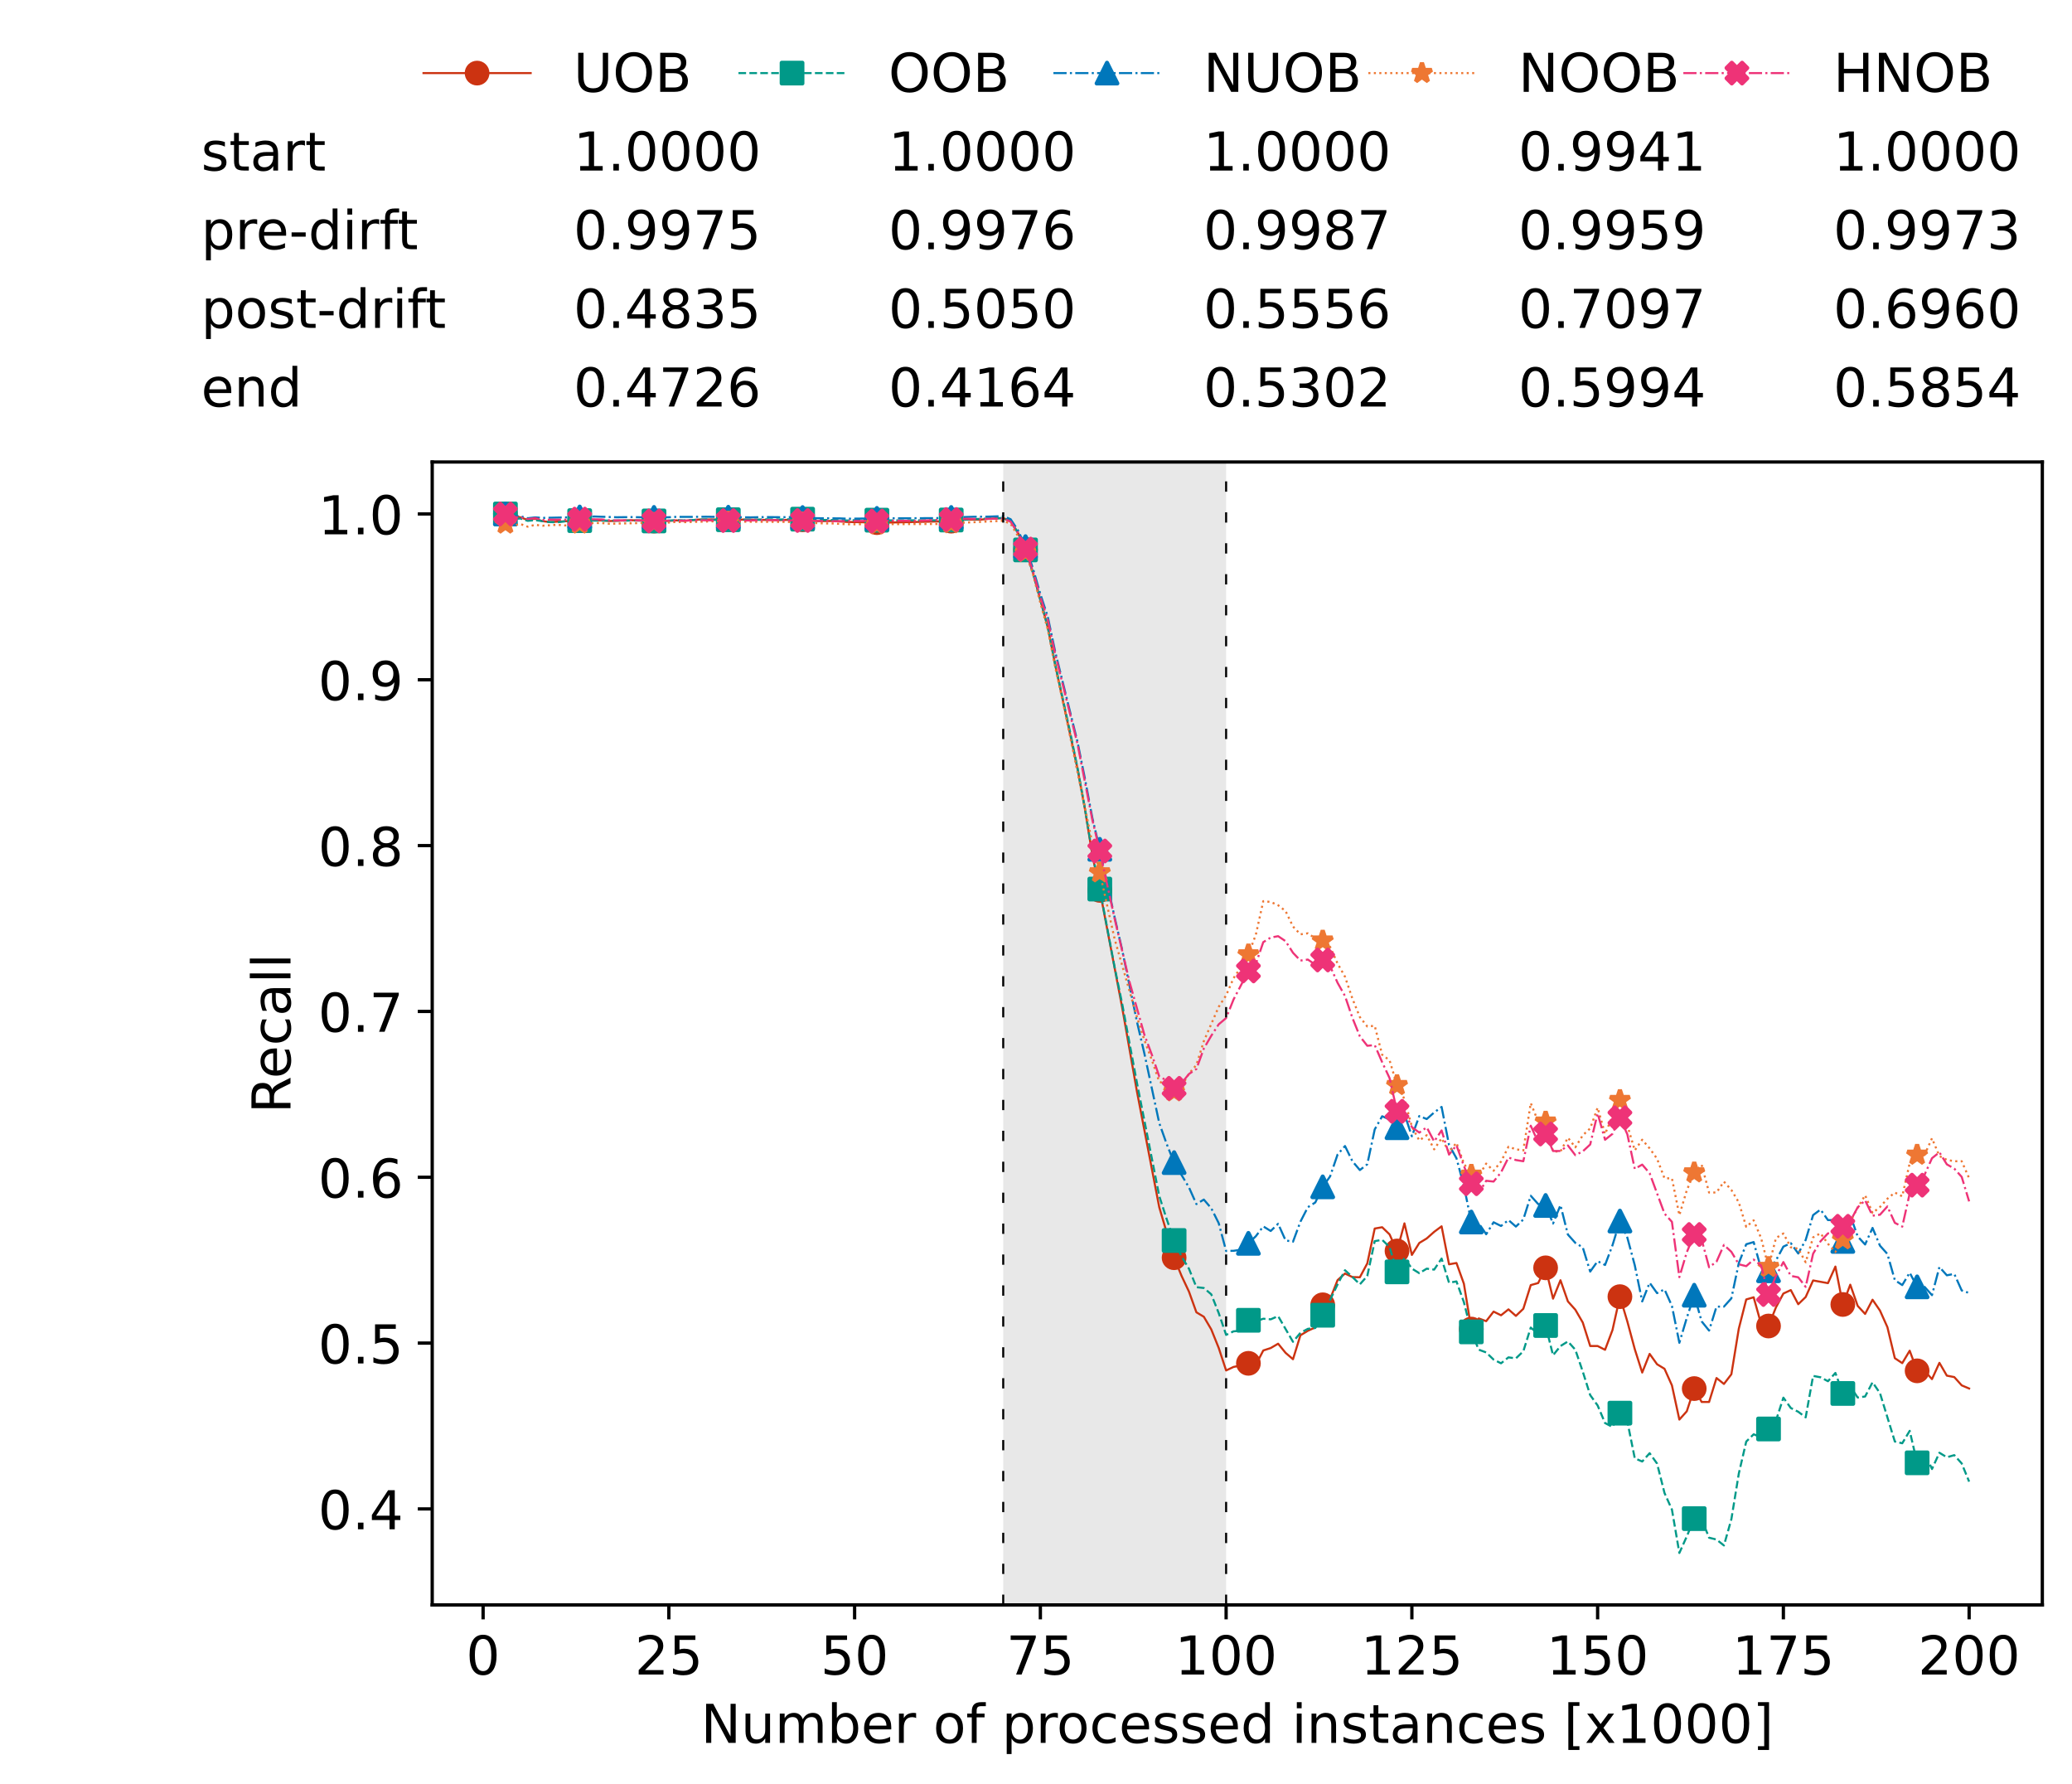 <?xml version="1.0" encoding="utf-8" standalone="no"?>
<!DOCTYPE svg PUBLIC "-//W3C//DTD SVG 1.1//EN"
  "http://www.w3.org/Graphics/SVG/1.1/DTD/svg11.dtd">
<!-- Created with matplotlib (https://matplotlib.org/) -->
<svg height="432.615pt" version="1.1" viewBox="0 0 502.65 432.615" width="502.65pt" xmlns="http://www.w3.org/2000/svg" xmlns:xlink="http://www.w3.org/1999/xlink">
 <defs>
  <style type="text/css">*{stroke-linecap:butt;stroke-linejoin:round;}</style>
 </defs>
 <g id="figure_1">
  <g id="patch_1">
   <path d="M 0 432.615 
L 502.65 432.615 
L 502.65 0 
L 0 0 
z
" style="fill:#ffffff;"/>
  </g>
  <g id="axes_1">
   <g id="patch_2">
    <path d="M 104.85 389.252 
L 495.45 389.252 
L 495.45 112.052 
L 104.85 112.052 
z
" style="fill:#ffffff;"/>
   </g>
   <g id="patch_3">
    <path clip-path="url(#p0c546cbc5c)" d="M 297.446 389.252 
L 297.446 112.052 
L 243.372 112.052 
L 243.372 389.252 
z
" style="fill:#d3d3d3;opacity:0.5;"/>
   </g>
   <g id="matplotlib.axis_1">
    <g id="xtick_1">
     <g id="line2d_1">
      <defs>
       <path d="M 0 0 
L 0 3.5 
" id="mba4c2184ee" style="stroke:#000000;stroke-width:0.8;"/>
      </defs>
      <g>
       <use style="stroke:#000000;stroke-width:0.8;" x="117.197" xlink:href="#mba4c2184ee" y="389.252"/>
      </g>
     </g>
     <g id="text_1">
      <!-- 0 -->
      <g transform="translate(113.061 406.13)scale(0.13 -0.13)">
       <defs>
        <path d="M 31.781 66.406 
Q 24.172 66.406 20.328 58.906 
Q 16.5 51.422 16.5 36.375 
Q 16.5 21.391 20.328 13.891 
Q 24.172 6.391 31.781 6.391 
Q 39.453 6.391 43.281 13.891 
Q 47.125 21.391 47.125 36.375 
Q 47.125 51.422 43.281 58.906 
Q 39.453 66.406 31.781 66.406 
z
M 31.781 74.219 
Q 44.047 74.219 50.516 64.516 
Q 56.984 54.828 56.984 36.375 
Q 56.984 17.969 50.516 8.266 
Q 44.047 -1.422 31.781 -1.422 
Q 19.531 -1.422 13.062 8.266 
Q 6.594 17.969 6.594 36.375 
Q 6.594 54.828 13.062 64.516 
Q 19.531 74.219 31.781 74.219 
z
" id="DejaVuSans-48"/>
       </defs>
       <use xlink:href="#DejaVuSans-48"/>
      </g>
     </g>
    </g>
    <g id="xtick_2">
     <g id="line2d_2">
      <g>
       <use style="stroke:#000000;stroke-width:0.8;" x="162.259" xlink:href="#mba4c2184ee" y="389.252"/>
      </g>
     </g>
     <g id="text_2">
      <!-- 25 -->
      <g transform="translate(153.988 406.13)scale(0.13 -0.13)">
       <defs>
        <path d="M 19.188 8.297 
L 53.609 8.297 
L 53.609 0 
L 7.328 0 
L 7.328 8.297 
Q 12.938 14.109 22.625 23.891 
Q 32.328 33.688 34.812 36.531 
Q 39.547 41.844 41.422 45.531 
Q 43.312 49.219 43.312 52.781 
Q 43.312 58.594 39.234 62.25 
Q 35.156 65.922 28.609 65.922 
Q 23.969 65.922 18.812 64.312 
Q 13.672 62.703 7.812 59.422 
L 7.812 69.391 
Q 13.766 71.781 18.938 73 
Q 24.125 74.219 28.422 74.219 
Q 39.75 74.219 46.484 68.547 
Q 53.219 62.891 53.219 53.422 
Q 53.219 48.922 51.531 44.891 
Q 49.859 40.875 45.406 35.406 
Q 44.188 33.984 37.641 27.219 
Q 31.109 20.453 19.188 8.297 
z
" id="DejaVuSans-50"/>
        <path d="M 10.797 72.906 
L 49.516 72.906 
L 49.516 64.594 
L 19.828 64.594 
L 19.828 46.734 
Q 21.969 47.469 24.109 47.828 
Q 26.266 48.188 28.422 48.188 
Q 40.625 48.188 47.75 41.5 
Q 54.891 34.812 54.891 23.391 
Q 54.891 11.625 47.562 5.094 
Q 40.234 -1.422 26.906 -1.422 
Q 22.312 -1.422 17.547 -0.641 
Q 12.797 0.141 7.719 1.703 
L 7.719 11.625 
Q 12.109 9.234 16.797 8.062 
Q 21.484 6.891 26.703 6.891 
Q 35.156 6.891 40.078 11.328 
Q 45.016 15.766 45.016 23.391 
Q 45.016 31 40.078 35.438 
Q 35.156 39.891 26.703 39.891 
Q 22.75 39.891 18.812 39.016 
Q 14.891 38.141 10.797 36.281 
z
" id="DejaVuSans-53"/>
       </defs>
       <use xlink:href="#DejaVuSans-50"/>
       <use x="63.623" xlink:href="#DejaVuSans-53"/>
      </g>
     </g>
    </g>
    <g id="xtick_3">
     <g id="line2d_3">
      <g>
       <use style="stroke:#000000;stroke-width:0.8;" x="207.322" xlink:href="#mba4c2184ee" y="389.252"/>
      </g>
     </g>
     <g id="text_3">
      <!-- 50 -->
      <g transform="translate(199.05 406.13)scale(0.13 -0.13)">
       <use xlink:href="#DejaVuSans-53"/>
       <use x="63.623" xlink:href="#DejaVuSans-48"/>
      </g>
     </g>
    </g>
    <g id="xtick_4">
     <g id="line2d_4">
      <g>
       <use style="stroke:#000000;stroke-width:0.8;" x="252.384" xlink:href="#mba4c2184ee" y="389.252"/>
      </g>
     </g>
     <g id="text_4">
      <!-- 75 -->
      <g transform="translate(244.113 406.13)scale(0.13 -0.13)">
       <defs>
        <path d="M 8.203 72.906 
L 55.078 72.906 
L 55.078 68.703 
L 28.609 0 
L 18.312 0 
L 43.219 64.594 
L 8.203 64.594 
z
" id="DejaVuSans-55"/>
       </defs>
       <use xlink:href="#DejaVuSans-55"/>
       <use x="63.623" xlink:href="#DejaVuSans-53"/>
      </g>
     </g>
    </g>
    <g id="xtick_5">
     <g id="line2d_5">
      <g>
       <use style="stroke:#000000;stroke-width:0.8;" x="297.446" xlink:href="#mba4c2184ee" y="389.252"/>
      </g>
     </g>
     <g id="text_5">
      <!-- 100 -->
      <g transform="translate(285.039 406.13)scale(0.13 -0.13)">
       <defs>
        <path d="M 12.406 8.297 
L 28.516 8.297 
L 28.516 63.922 
L 10.984 60.406 
L 10.984 69.391 
L 28.422 72.906 
L 38.281 72.906 
L 38.281 8.297 
L 54.391 8.297 
L 54.391 0 
L 12.406 0 
z
" id="DejaVuSans-49"/>
       </defs>
       <use xlink:href="#DejaVuSans-49"/>
       <use x="63.623" xlink:href="#DejaVuSans-48"/>
       <use x="127.246" xlink:href="#DejaVuSans-48"/>
      </g>
     </g>
    </g>
    <g id="xtick_6">
     <g id="line2d_6">
      <g>
       <use style="stroke:#000000;stroke-width:0.8;" x="342.509" xlink:href="#mba4c2184ee" y="389.252"/>
      </g>
     </g>
     <g id="text_6">
      <!-- 125 -->
      <g transform="translate(330.102 406.13)scale(0.13 -0.13)">
       <use xlink:href="#DejaVuSans-49"/>
       <use x="63.623" xlink:href="#DejaVuSans-50"/>
       <use x="127.246" xlink:href="#DejaVuSans-53"/>
      </g>
     </g>
    </g>
    <g id="xtick_7">
     <g id="line2d_7">
      <g>
       <use style="stroke:#000000;stroke-width:0.8;" x="387.571" xlink:href="#mba4c2184ee" y="389.252"/>
      </g>
     </g>
     <g id="text_7">
      <!-- 150 -->
      <g transform="translate(375.164 406.13)scale(0.13 -0.13)">
       <use xlink:href="#DejaVuSans-49"/>
       <use x="63.623" xlink:href="#DejaVuSans-53"/>
       <use x="127.246" xlink:href="#DejaVuSans-48"/>
      </g>
     </g>
    </g>
    <g id="xtick_8">
     <g id="line2d_8">
      <g>
       <use style="stroke:#000000;stroke-width:0.8;" x="432.633" xlink:href="#mba4c2184ee" y="389.252"/>
      </g>
     </g>
     <g id="text_8">
      <!-- 175 -->
      <g transform="translate(420.226 406.13)scale(0.13 -0.13)">
       <use xlink:href="#DejaVuSans-49"/>
       <use x="63.623" xlink:href="#DejaVuSans-55"/>
       <use x="127.246" xlink:href="#DejaVuSans-53"/>
      </g>
     </g>
    </g>
    <g id="xtick_9">
     <g id="line2d_9">
      <g>
       <use style="stroke:#000000;stroke-width:0.8;" x="477.695" xlink:href="#mba4c2184ee" y="389.252"/>
      </g>
     </g>
     <g id="text_9">
      <!-- 200 -->
      <g transform="translate(465.289 406.13)scale(0.13 -0.13)">
       <use xlink:href="#DejaVuSans-50"/>
       <use x="63.623" xlink:href="#DejaVuSans-48"/>
       <use x="127.246" xlink:href="#DejaVuSans-48"/>
      </g>
     </g>
    </g>
    <g id="text_10">
     <!-- Number of processed instances [x1000] -->
     <g transform="translate(170.025 422.711)scale(0.13 -0.13)">
      <defs>
       <path d="M 9.812 72.906 
L 23.094 72.906 
L 55.422 11.922 
L 55.422 72.906 
L 64.984 72.906 
L 64.984 0 
L 51.703 0 
L 19.391 60.984 
L 19.391 0 
L 9.812 0 
z
" id="DejaVuSans-78"/>
       <path d="M 8.5 21.578 
L 8.5 54.688 
L 17.484 54.688 
L 17.484 21.922 
Q 17.484 14.156 20.5 10.266 
Q 23.531 6.391 29.594 6.391 
Q 36.859 6.391 41.078 11.031 
Q 45.312 15.672 45.312 23.688 
L 45.312 54.688 
L 54.297 54.688 
L 54.297 0 
L 45.312 0 
L 45.312 8.406 
Q 42.047 3.422 37.719 1 
Q 33.406 -1.422 27.688 -1.422 
Q 18.266 -1.422 13.375 4.438 
Q 8.5 10.297 8.5 21.578 
z
M 31.109 56 
z
" id="DejaVuSans-117"/>
       <path d="M 52 44.188 
Q 55.375 50.25 60.062 53.125 
Q 64.75 56 71.094 56 
Q 79.641 56 84.281 50.016 
Q 88.922 44.047 88.922 33.016 
L 88.922 0 
L 79.891 0 
L 79.891 32.719 
Q 79.891 40.578 77.094 44.375 
Q 74.312 48.188 68.609 48.188 
Q 61.625 48.188 57.562 43.547 
Q 53.516 38.922 53.516 30.906 
L 53.516 0 
L 44.484 0 
L 44.484 32.719 
Q 44.484 40.625 41.703 44.406 
Q 38.922 48.188 33.109 48.188 
Q 26.219 48.188 22.156 43.531 
Q 18.109 38.875 18.109 30.906 
L 18.109 0 
L 9.078 0 
L 9.078 54.688 
L 18.109 54.688 
L 18.109 46.188 
Q 21.188 51.219 25.484 53.609 
Q 29.781 56 35.688 56 
Q 41.656 56 45.828 52.969 
Q 50 49.953 52 44.188 
z
" id="DejaVuSans-109"/>
       <path d="M 48.688 27.297 
Q 48.688 37.203 44.609 42.844 
Q 40.531 48.484 33.406 48.484 
Q 26.266 48.484 22.188 42.844 
Q 18.109 37.203 18.109 27.297 
Q 18.109 17.391 22.188 11.75 
Q 26.266 6.109 33.406 6.109 
Q 40.531 6.109 44.609 11.75 
Q 48.688 17.391 48.688 27.297 
z
M 18.109 46.391 
Q 20.953 51.266 25.266 53.625 
Q 29.594 56 35.594 56 
Q 45.562 56 51.781 48.094 
Q 58.016 40.188 58.016 27.297 
Q 58.016 14.406 51.781 6.484 
Q 45.562 -1.422 35.594 -1.422 
Q 29.594 -1.422 25.266 0.953 
Q 20.953 3.328 18.109 8.203 
L 18.109 0 
L 9.078 0 
L 9.078 75.984 
L 18.109 75.984 
z
" id="DejaVuSans-98"/>
       <path d="M 56.203 29.594 
L 56.203 25.203 
L 14.891 25.203 
Q 15.484 15.922 20.484 11.062 
Q 25.484 6.203 34.422 6.203 
Q 39.594 6.203 44.453 7.469 
Q 49.312 8.734 54.109 11.281 
L 54.109 2.781 
Q 49.266 0.734 44.188 -0.344 
Q 39.109 -1.422 33.891 -1.422 
Q 20.797 -1.422 13.156 6.188 
Q 5.516 13.812 5.516 26.812 
Q 5.516 40.234 12.766 48.109 
Q 20.016 56 32.328 56 
Q 43.359 56 49.781 48.891 
Q 56.203 41.797 56.203 29.594 
z
M 47.219 32.234 
Q 47.125 39.594 43.094 43.984 
Q 39.062 48.391 32.422 48.391 
Q 24.906 48.391 20.391 44.141 
Q 15.875 39.891 15.188 32.172 
z
" id="DejaVuSans-101"/>
       <path d="M 41.109 46.297 
Q 39.594 47.172 37.812 47.578 
Q 36.031 48 33.891 48 
Q 26.266 48 22.188 43.047 
Q 18.109 38.094 18.109 28.812 
L 18.109 0 
L 9.078 0 
L 9.078 54.688 
L 18.109 54.688 
L 18.109 46.188 
Q 20.953 51.172 25.484 53.578 
Q 30.031 56 36.531 56 
Q 37.453 56 38.578 55.875 
Q 39.703 55.766 41.062 55.516 
z
" id="DejaVuSans-114"/>
       <path id="DejaVuSans-32"/>
       <path d="M 30.609 48.391 
Q 23.391 48.391 19.188 42.75 
Q 14.984 37.109 14.984 27.297 
Q 14.984 17.484 19.156 11.844 
Q 23.344 6.203 30.609 6.203 
Q 37.797 6.203 41.984 11.859 
Q 46.188 17.531 46.188 27.297 
Q 46.188 37.016 41.984 42.703 
Q 37.797 48.391 30.609 48.391 
z
M 30.609 56 
Q 42.328 56 49.016 48.375 
Q 55.719 40.766 55.719 27.297 
Q 55.719 13.875 49.016 6.219 
Q 42.328 -1.422 30.609 -1.422 
Q 18.844 -1.422 12.172 6.219 
Q 5.516 13.875 5.516 27.297 
Q 5.516 40.766 12.172 48.375 
Q 18.844 56 30.609 56 
z
" id="DejaVuSans-111"/>
       <path d="M 37.109 75.984 
L 37.109 68.5 
L 28.516 68.5 
Q 23.688 68.5 21.797 66.547 
Q 19.922 64.594 19.922 59.516 
L 19.922 54.688 
L 34.719 54.688 
L 34.719 47.703 
L 19.922 47.703 
L 19.922 0 
L 10.891 0 
L 10.891 47.703 
L 2.297 47.703 
L 2.297 54.688 
L 10.891 54.688 
L 10.891 58.5 
Q 10.891 67.625 15.141 71.797 
Q 19.391 75.984 28.609 75.984 
z
" id="DejaVuSans-102"/>
       <path d="M 18.109 8.203 
L 18.109 -20.797 
L 9.078 -20.797 
L 9.078 54.688 
L 18.109 54.688 
L 18.109 46.391 
Q 20.953 51.266 25.266 53.625 
Q 29.594 56 35.594 56 
Q 45.562 56 51.781 48.094 
Q 58.016 40.188 58.016 27.297 
Q 58.016 14.406 51.781 6.484 
Q 45.562 -1.422 35.594 -1.422 
Q 29.594 -1.422 25.266 0.953 
Q 20.953 3.328 18.109 8.203 
z
M 48.688 27.297 
Q 48.688 37.203 44.609 42.844 
Q 40.531 48.484 33.406 48.484 
Q 26.266 48.484 22.188 42.844 
Q 18.109 37.203 18.109 27.297 
Q 18.109 17.391 22.188 11.75 
Q 26.266 6.109 33.406 6.109 
Q 40.531 6.109 44.609 11.75 
Q 48.688 17.391 48.688 27.297 
z
" id="DejaVuSans-112"/>
       <path d="M 48.781 52.594 
L 48.781 44.188 
Q 44.969 46.297 41.141 47.344 
Q 37.312 48.391 33.406 48.391 
Q 24.656 48.391 19.812 42.844 
Q 14.984 37.312 14.984 27.297 
Q 14.984 17.281 19.812 11.734 
Q 24.656 6.203 33.406 6.203 
Q 37.312 6.203 41.141 7.25 
Q 44.969 8.297 48.781 10.406 
L 48.781 2.094 
Q 45.016 0.344 40.984 -0.531 
Q 36.969 -1.422 32.422 -1.422 
Q 20.062 -1.422 12.781 6.344 
Q 5.516 14.109 5.516 27.297 
Q 5.516 40.672 12.859 48.328 
Q 20.219 56 33.016 56 
Q 37.156 56 41.109 55.141 
Q 45.062 54.297 48.781 52.594 
z
" id="DejaVuSans-99"/>
       <path d="M 44.281 53.078 
L 44.281 44.578 
Q 40.484 46.531 36.375 47.5 
Q 32.281 48.484 27.875 48.484 
Q 21.188 48.484 17.844 46.438 
Q 14.5 44.391 14.5 40.281 
Q 14.5 37.156 16.891 35.375 
Q 19.281 33.594 26.516 31.984 
L 29.594 31.297 
Q 39.156 29.25 43.188 25.516 
Q 47.219 21.781 47.219 15.094 
Q 47.219 7.469 41.188 3.016 
Q 35.156 -1.422 24.609 -1.422 
Q 20.219 -1.422 15.453 -0.562 
Q 10.688 0.297 5.422 2 
L 5.422 11.281 
Q 10.406 8.688 15.234 7.391 
Q 20.062 6.109 24.812 6.109 
Q 31.156 6.109 34.562 8.281 
Q 37.984 10.453 37.984 14.406 
Q 37.984 18.062 35.516 20.016 
Q 33.062 21.969 24.703 23.781 
L 21.578 24.516 
Q 13.234 26.266 9.516 29.906 
Q 5.812 33.547 5.812 39.891 
Q 5.812 47.609 11.281 51.797 
Q 16.75 56 26.812 56 
Q 31.781 56 36.172 55.266 
Q 40.578 54.547 44.281 53.078 
z
" id="DejaVuSans-115"/>
       <path d="M 45.406 46.391 
L 45.406 75.984 
L 54.391 75.984 
L 54.391 0 
L 45.406 0 
L 45.406 8.203 
Q 42.578 3.328 38.25 0.953 
Q 33.938 -1.422 27.875 -1.422 
Q 17.969 -1.422 11.734 6.484 
Q 5.516 14.406 5.516 27.297 
Q 5.516 40.188 11.734 48.094 
Q 17.969 56 27.875 56 
Q 33.938 56 38.25 53.625 
Q 42.578 51.266 45.406 46.391 
z
M 14.797 27.297 
Q 14.797 17.391 18.875 11.75 
Q 22.953 6.109 30.078 6.109 
Q 37.203 6.109 41.297 11.75 
Q 45.406 17.391 45.406 27.297 
Q 45.406 37.203 41.297 42.844 
Q 37.203 48.484 30.078 48.484 
Q 22.953 48.484 18.875 42.844 
Q 14.797 37.203 14.797 27.297 
z
" id="DejaVuSans-100"/>
       <path d="M 9.422 54.688 
L 18.406 54.688 
L 18.406 0 
L 9.422 0 
z
M 9.422 75.984 
L 18.406 75.984 
L 18.406 64.594 
L 9.422 64.594 
z
" id="DejaVuSans-105"/>
       <path d="M 54.891 33.016 
L 54.891 0 
L 45.906 0 
L 45.906 32.719 
Q 45.906 40.484 42.875 44.328 
Q 39.844 48.188 33.797 48.188 
Q 26.516 48.188 22.312 43.547 
Q 18.109 38.922 18.109 30.906 
L 18.109 0 
L 9.078 0 
L 9.078 54.688 
L 18.109 54.688 
L 18.109 46.188 
Q 21.344 51.125 25.703 53.562 
Q 30.078 56 35.797 56 
Q 45.219 56 50.047 50.172 
Q 54.891 44.344 54.891 33.016 
z
" id="DejaVuSans-110"/>
       <path d="M 18.312 70.219 
L 18.312 54.688 
L 36.812 54.688 
L 36.812 47.703 
L 18.312 47.703 
L 18.312 18.016 
Q 18.312 11.328 20.141 9.422 
Q 21.969 7.516 27.594 7.516 
L 36.812 7.516 
L 36.812 0 
L 27.594 0 
Q 17.188 0 13.234 3.875 
Q 9.281 7.766 9.281 18.016 
L 9.281 47.703 
L 2.688 47.703 
L 2.688 54.688 
L 9.281 54.688 
L 9.281 70.219 
z
" id="DejaVuSans-116"/>
       <path d="M 34.281 27.484 
Q 23.391 27.484 19.188 25 
Q 14.984 22.516 14.984 16.5 
Q 14.984 11.719 18.141 8.906 
Q 21.297 6.109 26.703 6.109 
Q 34.188 6.109 38.703 11.406 
Q 43.219 16.703 43.219 25.484 
L 43.219 27.484 
z
M 52.203 31.203 
L 52.203 0 
L 43.219 0 
L 43.219 8.297 
Q 40.141 3.328 35.547 0.953 
Q 30.953 -1.422 24.312 -1.422 
Q 15.922 -1.422 10.953 3.297 
Q 6 8.016 6 15.922 
Q 6 25.141 12.172 29.828 
Q 18.359 34.516 30.609 34.516 
L 43.219 34.516 
L 43.219 35.406 
Q 43.219 41.609 39.141 45 
Q 35.062 48.391 27.688 48.391 
Q 23 48.391 18.547 47.266 
Q 14.109 46.141 10.016 43.891 
L 10.016 52.203 
Q 14.938 54.109 19.578 55.047 
Q 24.219 56 28.609 56 
Q 40.484 56 46.344 49.844 
Q 52.203 43.703 52.203 31.203 
z
" id="DejaVuSans-97"/>
       <path d="M 8.594 75.984 
L 29.297 75.984 
L 29.297 69 
L 17.578 69 
L 17.578 -6.203 
L 29.297 -6.203 
L 29.297 -13.188 
L 8.594 -13.188 
z
" id="DejaVuSans-91"/>
       <path d="M 54.891 54.688 
L 35.109 28.078 
L 55.906 0 
L 45.312 0 
L 29.391 21.484 
L 13.484 0 
L 2.875 0 
L 24.125 28.609 
L 4.688 54.688 
L 15.281 54.688 
L 29.781 35.203 
L 44.281 54.688 
z
" id="DejaVuSans-120"/>
       <path d="M 30.422 75.984 
L 30.422 -13.188 
L 9.719 -13.188 
L 9.719 -6.203 
L 21.391 -6.203 
L 21.391 69 
L 9.719 69 
L 9.719 75.984 
z
" id="DejaVuSans-93"/>
      </defs>
      <use xlink:href="#DejaVuSans-78"/>
      <use x="74.805" xlink:href="#DejaVuSans-117"/>
      <use x="138.184" xlink:href="#DejaVuSans-109"/>
      <use x="235.596" xlink:href="#DejaVuSans-98"/>
      <use x="299.072" xlink:href="#DejaVuSans-101"/>
      <use x="360.596" xlink:href="#DejaVuSans-114"/>
      <use x="401.709" xlink:href="#DejaVuSans-32"/>
      <use x="433.496" xlink:href="#DejaVuSans-111"/>
      <use x="494.678" xlink:href="#DejaVuSans-102"/>
      <use x="529.883" xlink:href="#DejaVuSans-32"/>
      <use x="561.67" xlink:href="#DejaVuSans-112"/>
      <use x="625.146" xlink:href="#DejaVuSans-114"/>
      <use x="664.01" xlink:href="#DejaVuSans-111"/>
      <use x="725.191" xlink:href="#DejaVuSans-99"/>
      <use x="780.172" xlink:href="#DejaVuSans-101"/>
      <use x="841.695" xlink:href="#DejaVuSans-115"/>
      <use x="893.795" xlink:href="#DejaVuSans-115"/>
      <use x="945.895" xlink:href="#DejaVuSans-101"/>
      <use x="1007.418" xlink:href="#DejaVuSans-100"/>
      <use x="1070.895" xlink:href="#DejaVuSans-32"/>
      <use x="1102.682" xlink:href="#DejaVuSans-105"/>
      <use x="1130.465" xlink:href="#DejaVuSans-110"/>
      <use x="1193.844" xlink:href="#DejaVuSans-115"/>
      <use x="1245.943" xlink:href="#DejaVuSans-116"/>
      <use x="1285.152" xlink:href="#DejaVuSans-97"/>
      <use x="1346.432" xlink:href="#DejaVuSans-110"/>
      <use x="1409.811" xlink:href="#DejaVuSans-99"/>
      <use x="1464.791" xlink:href="#DejaVuSans-101"/>
      <use x="1526.314" xlink:href="#DejaVuSans-115"/>
      <use x="1578.414" xlink:href="#DejaVuSans-32"/>
      <use x="1610.201" xlink:href="#DejaVuSans-91"/>
      <use x="1649.215" xlink:href="#DejaVuSans-120"/>
      <use x="1708.395" xlink:href="#DejaVuSans-49"/>
      <use x="1772.018" xlink:href="#DejaVuSans-48"/>
      <use x="1835.641" xlink:href="#DejaVuSans-48"/>
      <use x="1899.264" xlink:href="#DejaVuSans-48"/>
      <use x="1962.887" xlink:href="#DejaVuSans-93"/>
     </g>
    </g>
   </g>
   <g id="matplotlib.axis_2">
    <g id="ytick_1">
     <g id="line2d_10">
      <defs>
       <path d="M 0 0 
L -3.5 0 
" id="m6110c6e5ac" style="stroke:#000000;stroke-width:0.8;"/>
      </defs>
      <g>
       <use style="stroke:#000000;stroke-width:0.8;" x="104.85" xlink:href="#m6110c6e5ac" y="365.962"/>
      </g>
     </g>
     <g id="text_11">
      <!-- 0.4 -->
      <g transform="translate(77.176 370.901)scale(0.13 -0.13)">
       <defs>
        <path d="M 10.688 12.406 
L 21 12.406 
L 21 0 
L 10.688 0 
z
" id="DejaVuSans-46"/>
        <path d="M 37.797 64.312 
L 12.891 25.391 
L 37.797 25.391 
z
M 35.203 72.906 
L 47.609 72.906 
L 47.609 25.391 
L 58.016 25.391 
L 58.016 17.188 
L 47.609 17.188 
L 47.609 0 
L 37.797 0 
L 37.797 17.188 
L 4.891 17.188 
L 4.891 26.703 
z
" id="DejaVuSans-52"/>
       </defs>
       <use xlink:href="#DejaVuSans-48"/>
       <use x="63.623" xlink:href="#DejaVuSans-46"/>
       <use x="95.41" xlink:href="#DejaVuSans-52"/>
      </g>
     </g>
    </g>
    <g id="ytick_2">
     <g id="line2d_11">
      <g>
       <use style="stroke:#000000;stroke-width:0.8;" x="104.85" xlink:href="#m6110c6e5ac" y="325.744"/>
      </g>
     </g>
     <g id="text_12">
      <!-- 0.5 -->
      <g transform="translate(77.176 330.683)scale(0.13 -0.13)">
       <use xlink:href="#DejaVuSans-48"/>
       <use x="63.623" xlink:href="#DejaVuSans-46"/>
       <use x="95.41" xlink:href="#DejaVuSans-53"/>
      </g>
     </g>
    </g>
    <g id="ytick_3">
     <g id="line2d_12">
      <g>
       <use style="stroke:#000000;stroke-width:0.8;" x="104.85" xlink:href="#m6110c6e5ac" y="285.525"/>
      </g>
     </g>
     <g id="text_13">
      <!-- 0.6 -->
      <g transform="translate(77.176 290.464)scale(0.13 -0.13)">
       <defs>
        <path d="M 33.016 40.375 
Q 26.375 40.375 22.484 35.828 
Q 18.609 31.297 18.609 23.391 
Q 18.609 15.531 22.484 10.953 
Q 26.375 6.391 33.016 6.391 
Q 39.656 6.391 43.531 10.953 
Q 47.406 15.531 47.406 23.391 
Q 47.406 31.297 43.531 35.828 
Q 39.656 40.375 33.016 40.375 
z
M 52.594 71.297 
L 52.594 62.312 
Q 48.875 64.062 45.094 64.984 
Q 41.312 65.922 37.594 65.922 
Q 27.828 65.922 22.672 59.328 
Q 17.531 52.734 16.797 39.406 
Q 19.672 43.656 24.016 45.922 
Q 28.375 48.188 33.594 48.188 
Q 44.578 48.188 50.953 41.516 
Q 57.328 34.859 57.328 23.391 
Q 57.328 12.156 50.688 5.359 
Q 44.047 -1.422 33.016 -1.422 
Q 20.359 -1.422 13.672 8.266 
Q 6.984 17.969 6.984 36.375 
Q 6.984 53.656 15.188 63.938 
Q 23.391 74.219 37.203 74.219 
Q 40.922 74.219 44.703 73.484 
Q 48.484 72.75 52.594 71.297 
z
" id="DejaVuSans-54"/>
       </defs>
       <use xlink:href="#DejaVuSans-48"/>
       <use x="63.623" xlink:href="#DejaVuSans-46"/>
       <use x="95.41" xlink:href="#DejaVuSans-54"/>
      </g>
     </g>
    </g>
    <g id="ytick_4">
     <g id="line2d_13">
      <g>
       <use style="stroke:#000000;stroke-width:0.8;" x="104.85" xlink:href="#m6110c6e5ac" y="245.307"/>
      </g>
     </g>
     <g id="text_14">
      <!-- 0.7 -->
      <g transform="translate(77.176 250.246)scale(0.13 -0.13)">
       <use xlink:href="#DejaVuSans-48"/>
       <use x="63.623" xlink:href="#DejaVuSans-46"/>
       <use x="95.41" xlink:href="#DejaVuSans-55"/>
      </g>
     </g>
    </g>
    <g id="ytick_5">
     <g id="line2d_14">
      <g>
       <use style="stroke:#000000;stroke-width:0.8;" x="104.85" xlink:href="#m6110c6e5ac" y="205.089"/>
      </g>
     </g>
     <g id="text_15">
      <!-- 0.8 -->
      <g transform="translate(77.176 210.027)scale(0.13 -0.13)">
       <defs>
        <path d="M 31.781 34.625 
Q 24.75 34.625 20.719 30.859 
Q 16.703 27.094 16.703 20.516 
Q 16.703 13.922 20.719 10.156 
Q 24.75 6.391 31.781 6.391 
Q 38.812 6.391 42.859 10.172 
Q 46.922 13.969 46.922 20.516 
Q 46.922 27.094 42.891 30.859 
Q 38.875 34.625 31.781 34.625 
z
M 21.922 38.812 
Q 15.578 40.375 12.031 44.719 
Q 8.5 49.078 8.5 55.328 
Q 8.5 64.062 14.719 69.141 
Q 20.953 74.219 31.781 74.219 
Q 42.672 74.219 48.875 69.141 
Q 55.078 64.062 55.078 55.328 
Q 55.078 49.078 51.531 44.719 
Q 48 40.375 41.703 38.812 
Q 48.828 37.156 52.797 32.312 
Q 56.781 27.484 56.781 20.516 
Q 56.781 9.906 50.312 4.234 
Q 43.844 -1.422 31.781 -1.422 
Q 19.734 -1.422 13.25 4.234 
Q 6.781 9.906 6.781 20.516 
Q 6.781 27.484 10.781 32.312 
Q 14.797 37.156 21.922 38.812 
z
M 18.312 54.391 
Q 18.312 48.734 21.844 45.562 
Q 25.391 42.391 31.781 42.391 
Q 38.141 42.391 41.719 45.562 
Q 45.312 48.734 45.312 54.391 
Q 45.312 60.062 41.719 63.234 
Q 38.141 66.406 31.781 66.406 
Q 25.391 66.406 21.844 63.234 
Q 18.312 60.062 18.312 54.391 
z
" id="DejaVuSans-56"/>
       </defs>
       <use xlink:href="#DejaVuSans-48"/>
       <use x="63.623" xlink:href="#DejaVuSans-46"/>
       <use x="95.41" xlink:href="#DejaVuSans-56"/>
      </g>
     </g>
    </g>
    <g id="ytick_6">
     <g id="line2d_15">
      <g>
       <use style="stroke:#000000;stroke-width:0.8;" x="104.85" xlink:href="#m6110c6e5ac" y="164.87"/>
      </g>
     </g>
     <g id="text_16">
      <!-- 0.9 -->
      <g transform="translate(77.176 169.809)scale(0.13 -0.13)">
       <defs>
        <path d="M 10.984 1.516 
L 10.984 10.5 
Q 14.703 8.734 18.5 7.812 
Q 22.312 6.891 25.984 6.891 
Q 35.75 6.891 40.891 13.453 
Q 46.047 20.016 46.781 33.406 
Q 43.953 29.203 39.594 26.953 
Q 35.25 24.703 29.984 24.703 
Q 19.047 24.703 12.672 31.312 
Q 6.297 37.938 6.297 49.422 
Q 6.297 60.641 12.938 67.422 
Q 19.578 74.219 30.609 74.219 
Q 43.266 74.219 49.922 64.516 
Q 56.594 54.828 56.594 36.375 
Q 56.594 19.141 48.406 8.859 
Q 40.234 -1.422 26.422 -1.422 
Q 22.703 -1.422 18.891 -0.688 
Q 15.094 0.047 10.984 1.516 
z
M 30.609 32.422 
Q 37.25 32.422 41.125 36.953 
Q 45.016 41.5 45.016 49.422 
Q 45.016 57.281 41.125 61.844 
Q 37.25 66.406 30.609 66.406 
Q 23.969 66.406 20.094 61.844 
Q 16.219 57.281 16.219 49.422 
Q 16.219 41.5 20.094 36.953 
Q 23.969 32.422 30.609 32.422 
z
" id="DejaVuSans-57"/>
       </defs>
       <use xlink:href="#DejaVuSans-48"/>
       <use x="63.623" xlink:href="#DejaVuSans-46"/>
       <use x="95.41" xlink:href="#DejaVuSans-57"/>
      </g>
     </g>
    </g>
    <g id="ytick_7">
     <g id="line2d_16">
      <g>
       <use style="stroke:#000000;stroke-width:0.8;" x="104.85" xlink:href="#m6110c6e5ac" y="124.652"/>
      </g>
     </g>
     <g id="text_17">
      <!-- 1.0 -->
      <g transform="translate(77.176 129.591)scale(0.13 -0.13)">
       <use xlink:href="#DejaVuSans-49"/>
       <use x="63.623" xlink:href="#DejaVuSans-46"/>
       <use x="95.41" xlink:href="#DejaVuSans-48"/>
      </g>
     </g>
    </g>
    <g id="text_18">
     <!-- Recall -->
     <g transform="translate(70.472 270.044)rotate(-90)scale(0.13 -0.13)">
      <defs>
       <path d="M 44.391 34.188 
Q 47.562 33.109 50.562 29.594 
Q 53.562 26.078 56.594 19.922 
L 66.609 0 
L 56 0 
L 46.688 18.703 
Q 43.062 26.031 39.672 28.422 
Q 36.281 30.812 30.422 30.812 
L 19.672 30.812 
L 19.672 0 
L 9.812 0 
L 9.812 72.906 
L 32.078 72.906 
Q 44.578 72.906 50.734 67.672 
Q 56.891 62.453 56.891 51.906 
Q 56.891 45.016 53.688 40.469 
Q 50.484 35.938 44.391 34.188 
z
M 19.672 64.797 
L 19.672 38.922 
L 32.078 38.922 
Q 39.203 38.922 42.844 42.219 
Q 46.484 45.516 46.484 51.906 
Q 46.484 58.297 42.844 61.547 
Q 39.203 64.797 32.078 64.797 
z
" id="DejaVuSans-82"/>
       <path d="M 9.422 75.984 
L 18.406 75.984 
L 18.406 0 
L 9.422 0 
z
" id="DejaVuSans-108"/>
      </defs>
      <use xlink:href="#DejaVuSans-82"/>
      <use x="64.982" xlink:href="#DejaVuSans-101"/>
      <use x="126.506" xlink:href="#DejaVuSans-99"/>
      <use x="181.486" xlink:href="#DejaVuSans-97"/>
      <use x="242.766" xlink:href="#DejaVuSans-108"/>
      <use x="270.549" xlink:href="#DejaVuSans-108"/>
     </g>
    </g>
   </g>
   <g id="line2d_17"/>
   <g id="line2d_18"/>
   <g id="line2d_19"/>
   <g id="line2d_20"/>
   <g id="line2d_21"/>
   <g id="line2d_22">
    <path clip-path="url(#p0c546cbc5c)" d="M 122.605 124.652 
L 126.21 125.458 
L 128.012 126.103 
L 129.815 125.813 
L 131.617 126.402 
L 133.419 126.609 
L 138.827 126.34 
L 144.234 126.211 
L 146.037 126.216 
L 147.839 126.373 
L 153.247 126.175 
L 158.654 126.38 
L 162.259 126.338 
L 164.062 126.209 
L 165.864 126.327 
L 169.469 126.013 
L 176.679 125.97 
L 189.297 126.146 
L 192.902 126.029 
L 196.507 126.186 
L 198.309 126.391 
L 201.914 126.353 
L 205.519 126.592 
L 214.532 126.764 
L 230.754 126.397 
L 234.359 126.028 
L 237.964 126.026 
L 239.767 125.83 
L 243.372 125.666 
L 245.174 126.41 
L 246.976 129.281 
L 248.779 133.335 
L 250.581 138.872 
L 254.186 152.181 
L 255.989 161.254 
L 261.396 186.448 
L 263.199 196.24 
L 265.001 207.427 
L 266.804 215.946 
L 270.409 234.825 
L 272.211 244.272 
L 275.816 264.743 
L 281.224 292.799 
L 284.829 305.039 
L 286.631 309.434 
L 288.434 313.264 
L 290.236 318.278 
L 292.039 319.357 
L 293.841 322.423 
L 295.644 326.905 
L 297.446 332.382 
L 299.249 331.527 
L 301.051 331.168 
L 302.854 330.653 
L 304.656 331.033 
L 306.459 327.537 
L 308.261 326.949 
L 310.064 325.894 
L 311.866 328.106 
L 313.669 329.661 
L 315.471 323.855 
L 317.274 322.761 
L 319.076 321.944 
L 320.879 316.459 
L 322.681 315.023 
L 324.484 310.472 
L 326.286 308.872 
L 328.089 309.732 
L 329.891 309.781 
L 331.694 306.413 
L 333.496 297.964 
L 335.299 297.645 
L 337.101 299.385 
L 338.904 303.407 
L 340.706 296.704 
L 342.509 304.365 
L 344.311 301.46 
L 346.114 300.363 
L 347.916 298.763 
L 349.719 297.423 
L 351.521 306.64 
L 353.324 306.317 
L 355.126 311.344 
L 356.928 322.344 
L 358.731 319.759 
L 360.533 320.429 
L 362.336 318.109 
L 364.138 319.002 
L 365.941 317.566 
L 367.743 319.15 
L 369.546 317.427 
L 371.348 311.681 
L 373.151 311.179 
L 374.953 307.492 
L 376.756 314.968 
L 378.558 310.5 
L 380.361 315.639 
L 382.163 317.65 
L 383.966 320.757 
L 385.768 326.455 
L 387.571 326.455 
L 389.373 327.369 
L 391.176 322.581 
L 392.978 314.482 
L 394.781 320.514 
L 396.583 327.217 
L 398.386 332.889 
L 400.188 328.365 
L 401.991 330.878 
L 403.793 331.975 
L 405.596 335.997 
L 407.398 344.296 
L 409.201 342.285 
L 411.003 336.779 
L 412.806 340.027 
L 414.608 340.027 
L 416.411 334.218 
L 418.213 335.655 
L 420.016 333.308 
L 421.818 322.248 
L 423.621 315.164 
L 425.423 314.635 
L 427.226 321.099 
L 429.028 321.602 
L 430.831 317.077 
L 432.633 313.726 
L 434.436 312.888 
L 436.238 316.315 
L 438.041 314.575 
L 439.843 310.553 
L 443.448 311.208 
L 445.251 307.186 
L 447.053 316.379 
L 448.856 311.583 
L 450.658 316.722 
L 452.461 318.672 
L 454.263 315.225 
L 456.066 317.858 
L 457.868 321.88 
L 459.671 329.408 
L 461.473 330.607 
L 463.276 327.591 
L 465.078 332.475 
L 466.881 332.475 
L 468.683 334.485 
L 470.485 330.535 
L 472.288 333.643 
L 474.09 333.987 
L 475.893 335.998 
L 477.695 336.76 
L 477.695 336.76 
" style="fill:none;stroke:#cc3311;stroke-linecap:square;stroke-width:0.5;"/>
    <defs>
     <path d="M 0 2.5 
C 0.663 2.5 1.299 2.237 1.768 1.768 
C 2.237 1.299 2.5 0.663 2.5 0 
C 2.5 -0.663 2.237 -1.299 1.768 -1.768 
C 1.299 -2.237 0.663 -2.5 0 -2.5 
C -0.663 -2.5 -1.299 -2.237 -1.768 -1.768 
C -2.237 -1.299 -2.5 -0.663 -2.5 0 
C -2.5 0.663 -2.237 1.299 -1.768 1.768 
C -1.299 2.237 -0.663 2.5 0 2.5 
z
" id="m39f6ca6bf0" style="stroke:#cc3311;"/>
    </defs>
    <g clip-path="url(#p0c546cbc5c)">
     <use style="fill:#cc3311;stroke:#cc3311;" x="122.605" xlink:href="#m39f6ca6bf0" y="124.652"/>
     <use style="fill:#cc3311;stroke:#cc3311;" x="140.629" xlink:href="#m39f6ca6bf0" y="126.263"/>
     <use style="fill:#cc3311;stroke:#cc3311;" x="158.654" xlink:href="#m39f6ca6bf0" y="126.38"/>
     <use style="fill:#cc3311;stroke:#cc3311;" x="176.679" xlink:href="#m39f6ca6bf0" y="125.97"/>
     <use style="fill:#cc3311;stroke:#cc3311;" x="194.704" xlink:href="#m39f6ca6bf0" y="126.064"/>
     <use style="fill:#cc3311;stroke:#cc3311;" x="212.729" xlink:href="#m39f6ca6bf0" y="126.755"/>
     <use style="fill:#cc3311;stroke:#cc3311;" x="230.754" xlink:href="#m39f6ca6bf0" y="126.397"/>
     <use style="fill:#cc3311;stroke:#cc3311;" x="248.779" xlink:href="#m39f6ca6bf0" y="133.335"/>
     <use style="fill:#cc3311;stroke:#cc3311;" x="266.804" xlink:href="#m39f6ca6bf0" y="215.946"/>
     <use style="fill:#cc3311;stroke:#cc3311;" x="284.829" xlink:href="#m39f6ca6bf0" y="305.039"/>
     <use style="fill:#cc3311;stroke:#cc3311;" x="302.854" xlink:href="#m39f6ca6bf0" y="330.653"/>
     <use style="fill:#cc3311;stroke:#cc3311;" x="320.879" xlink:href="#m39f6ca6bf0" y="316.459"/>
     <use style="fill:#cc3311;stroke:#cc3311;" x="338.904" xlink:href="#m39f6ca6bf0" y="303.407"/>
     <use style="fill:#cc3311;stroke:#cc3311;" x="356.928" xlink:href="#m39f6ca6bf0" y="322.344"/>
     <use style="fill:#cc3311;stroke:#cc3311;" x="374.953" xlink:href="#m39f6ca6bf0" y="307.492"/>
     <use style="fill:#cc3311;stroke:#cc3311;" x="392.978" xlink:href="#m39f6ca6bf0" y="314.482"/>
     <use style="fill:#cc3311;stroke:#cc3311;" x="411.003" xlink:href="#m39f6ca6bf0" y="336.779"/>
     <use style="fill:#cc3311;stroke:#cc3311;" x="429.028" xlink:href="#m39f6ca6bf0" y="321.602"/>
     <use style="fill:#cc3311;stroke:#cc3311;" x="447.053" xlink:href="#m39f6ca6bf0" y="316.379"/>
     <use style="fill:#cc3311;stroke:#cc3311;" x="465.078" xlink:href="#m39f6ca6bf0" y="332.475"/>
    </g>
   </g>
   <g id="line2d_23"/>
   <g id="line2d_24"/>
   <g id="line2d_25"/>
   <g id="line2d_26"/>
   <g id="line2d_27">
    <path clip-path="url(#p0c546cbc5c)" d="M 122.605 124.652 
L 124.407 125.896 
L 126.21 125.746 
L 128.012 126.319 
L 129.815 126.153 
L 133.419 126.628 
L 135.222 126.666 
L 137.024 126.442 
L 140.629 126.27 
L 162.259 126.259 
L 164.062 126.169 
L 165.864 126.207 
L 171.272 125.977 
L 173.074 126.096 
L 183.889 126.03 
L 185.692 125.951 
L 189.297 125.992 
L 192.902 125.915 
L 196.507 125.913 
L 198.309 126.077 
L 203.717 126.157 
L 205.519 126.239 
L 209.124 126.083 
L 214.532 126.205 
L 228.952 126.193 
L 243.372 125.625 
L 245.174 126.411 
L 246.976 129.282 
L 248.779 133.377 
L 250.581 138.914 
L 254.186 152.041 
L 255.989 161.176 
L 259.594 177.531 
L 261.396 186.295 
L 263.199 196.087 
L 265.001 207.069 
L 266.804 215.627 
L 270.409 234.644 
L 272.211 243.358 
L 275.816 262.641 
L 281.224 290.08 
L 283.026 295.678 
L 284.829 300.863 
L 286.631 304.729 
L 288.434 307.713 
L 290.236 312.182 
L 292.039 312.385 
L 293.841 313.913 
L 295.644 318.448 
L 297.446 323.751 
L 299.249 322.896 
L 301.051 322.743 
L 302.854 320.217 
L 304.656 320.459 
L 306.459 319.836 
L 308.261 319.98 
L 310.064 319.208 
L 313.669 325.43 
L 315.471 323.258 
L 317.274 322.29 
L 319.076 322.085 
L 320.879 318.992 
L 324.484 311.508 
L 326.286 308.08 
L 328.089 309.713 
L 329.891 311.496 
L 331.694 309.468 
L 333.496 301.019 
L 335.299 300.7 
L 337.101 302.44 
L 338.904 308.473 
L 340.706 305.121 
L 342.509 307.675 
L 344.311 308.792 
L 346.114 307.695 
L 347.916 307.924 
L 349.719 305.243 
L 351.521 311.108 
L 353.324 310.785 
L 355.126 315.812 
L 356.928 323.031 
L 358.731 327.34 
L 360.533 328.011 
L 362.336 329.751 
L 364.138 330.645 
L 365.941 329.208 
L 367.743 329.452 
L 369.546 327.728 
L 371.348 321.983 
L 373.151 323.491 
L 374.953 321.48 
L 376.756 328.699 
L 378.558 326.464 
L 380.361 325.347 
L 382.163 327.358 
L 383.966 332.66 
L 385.768 338.357 
L 387.571 340.871 
L 389.373 345.136 
L 391.176 346.094 
L 392.978 342.742 
L 394.781 344.753 
L 396.583 353.691 
L 398.386 354.464 
L 400.188 352.453 
L 401.991 354.967 
L 403.793 362.097 
L 405.596 366.118 
L 407.398 376.652 
L 409.201 372.63 
L 411.003 368.321 
L 412.806 368.476 
L 414.608 372.944 
L 416.411 373.391 
L 418.213 374.827 
L 420.016 368.46 
L 421.818 357.4 
L 423.621 349.63 
L 425.423 347.866 
L 427.226 348.584 
L 430.831 344.562 
L 432.633 338.977 
L 434.436 341.49 
L 436.238 342.404 
L 438.041 343.758 
L 439.843 333.703 
L 441.646 334.038 
L 443.448 334.996 
L 445.251 332.985 
L 447.053 337.964 
L 448.856 336.263 
L 450.658 338.944 
L 452.461 338.7 
L 454.263 335.253 
L 456.066 337.886 
L 459.671 349.619 
L 461.473 350.042 
L 463.276 347.026 
L 465.078 354.782 
L 466.881 352.268 
L 468.683 356.29 
L 470.485 352.34 
L 472.288 353.437 
L 474.09 352.921 
L 475.893 354.932 
L 477.695 359.35 
L 477.695 359.35 
" style="fill:none;stroke:#009988;stroke-dasharray:1.85,0.8;stroke-dashoffset:0;stroke-width:0.5;"/>
    <defs>
     <path d="M -2.5 2.5 
L 2.5 2.5 
L 2.5 -2.5 
L -2.5 -2.5 
z
" id="mc57a9afe84" style="stroke:#009988;stroke-linejoin:miter;"/>
    </defs>
    <g clip-path="url(#p0c546cbc5c)">
     <use style="fill:#009988;stroke:#009988;stroke-linejoin:miter;" x="122.605" xlink:href="#mc57a9afe84" y="124.652"/>
     <use style="fill:#009988;stroke:#009988;stroke-linejoin:miter;" x="140.629" xlink:href="#mc57a9afe84" y="126.27"/>
     <use style="fill:#009988;stroke:#009988;stroke-linejoin:miter;" x="158.654" xlink:href="#mc57a9afe84" y="126.344"/>
     <use style="fill:#009988;stroke:#009988;stroke-linejoin:miter;" x="176.679" xlink:href="#mc57a9afe84" y="126.05"/>
     <use style="fill:#009988;stroke:#009988;stroke-linejoin:miter;" x="194.704" xlink:href="#mc57a9afe84" y="125.912"/>
     <use style="fill:#009988;stroke:#009988;stroke-linejoin:miter;" x="212.729" xlink:href="#mc57a9afe84" y="126.158"/>
     <use style="fill:#009988;stroke:#009988;stroke-linejoin:miter;" x="230.754" xlink:href="#mc57a9afe84" y="126.114"/>
     <use style="fill:#009988;stroke:#009988;stroke-linejoin:miter;" x="248.779" xlink:href="#mc57a9afe84" y="133.377"/>
     <use style="fill:#009988;stroke:#009988;stroke-linejoin:miter;" x="266.804" xlink:href="#mc57a9afe84" y="215.627"/>
     <use style="fill:#009988;stroke:#009988;stroke-linejoin:miter;" x="284.829" xlink:href="#mc57a9afe84" y="300.863"/>
     <use style="fill:#009988;stroke:#009988;stroke-linejoin:miter;" x="302.854" xlink:href="#mc57a9afe84" y="320.217"/>
     <use style="fill:#009988;stroke:#009988;stroke-linejoin:miter;" x="320.879" xlink:href="#mc57a9afe84" y="318.992"/>
     <use style="fill:#009988;stroke:#009988;stroke-linejoin:miter;" x="338.904" xlink:href="#mc57a9afe84" y="308.473"/>
     <use style="fill:#009988;stroke:#009988;stroke-linejoin:miter;" x="356.928" xlink:href="#mc57a9afe84" y="323.031"/>
     <use style="fill:#009988;stroke:#009988;stroke-linejoin:miter;" x="374.953" xlink:href="#mc57a9afe84" y="321.48"/>
     <use style="fill:#009988;stroke:#009988;stroke-linejoin:miter;" x="392.978" xlink:href="#mc57a9afe84" y="342.742"/>
     <use style="fill:#009988;stroke:#009988;stroke-linejoin:miter;" x="411.003" xlink:href="#mc57a9afe84" y="368.321"/>
     <use style="fill:#009988;stroke:#009988;stroke-linejoin:miter;" x="429.028" xlink:href="#mc57a9afe84" y="346.573"/>
     <use style="fill:#009988;stroke:#009988;stroke-linejoin:miter;" x="447.053" xlink:href="#mc57a9afe84" y="337.964"/>
     <use style="fill:#009988;stroke:#009988;stroke-linejoin:miter;" x="465.078" xlink:href="#mc57a9afe84" y="354.782"/>
    </g>
   </g>
   <g id="line2d_28"/>
   <g id="line2d_29"/>
   <g id="line2d_30"/>
   <g id="line2d_31"/>
   <g id="line2d_32">
    <path clip-path="url(#p0c546cbc5c)" d="M 122.605 124.652 
L 124.407 125.066 
L 126.21 125.193 
L 128.012 125.693 
L 129.815 125.485 
L 131.617 125.607 
L 138.827 125.457 
L 144.234 125.271 
L 149.642 125.453 
L 153.247 125.409 
L 156.852 125.489 
L 162.259 125.447 
L 164.062 125.36 
L 167.667 125.362 
L 171.272 125.326 
L 182.087 125.48 
L 185.692 125.401 
L 189.297 125.442 
L 192.902 125.404 
L 198.309 125.686 
L 203.717 125.726 
L 205.519 125.808 
L 212.729 125.728 
L 227.149 125.664 
L 230.754 125.505 
L 236.162 125.337 
L 239.767 125.3 
L 243.372 125.177 
L 245.174 125.924 
L 246.976 128.664 
L 248.779 132.575 
L 250.581 137.83 
L 252.384 144.083 
L 254.186 149.598 
L 255.989 158.084 
L 261.396 179.925 
L 263.199 188.862 
L 265.001 198.402 
L 266.804 205.987 
L 270.409 222.513 
L 272.211 230.289 
L 275.816 247.817 
L 277.619 255.527 
L 281.224 272.379 
L 283.026 277.448 
L 284.829 281.974 
L 288.434 287.988 
L 290.236 292.028 
L 292.039 290.938 
L 293.841 293.044 
L 295.644 296.645 
L 297.446 303.4 
L 299.249 303.361 
L 301.051 303.103 
L 302.854 301.551 
L 304.656 299.823 
L 306.459 297.437 
L 308.261 298.558 
L 310.064 296.807 
L 311.866 300.829 
L 313.669 301.163 
L 315.471 296.301 
L 317.274 292.789 
L 319.076 291.644 
L 320.879 287.848 
L 322.681 285.302 
L 324.484 280.011 
L 326.286 277.954 
L 328.089 281.649 
L 329.891 283.779 
L 331.694 282.373 
L 333.496 273.924 
L 335.299 270.732 
L 337.101 271.505 
L 338.904 273.516 
L 340.706 270.165 
L 342.509 275.591 
L 344.311 270.675 
L 346.114 271.407 
L 347.916 269.807 
L 349.719 268.466 
L 351.521 277.683 
L 353.324 280.909 
L 355.126 287.612 
L 356.928 296.378 
L 358.731 296.665 
L 360.533 299.346 
L 362.336 296.446 
L 364.138 297.34 
L 365.941 295.903 
L 367.743 297.488 
L 369.546 295.764 
L 371.348 290.019 
L 373.151 292.029 
L 374.953 292.365 
L 376.756 296.747 
L 378.558 292.279 
L 380.361 299.429 
L 382.163 301.44 
L 383.966 302.536 
L 385.768 308.402 
L 387.571 305.888 
L 389.373 306.802 
L 391.176 302.014 
L 392.978 296.149 
L 394.781 300.171 
L 396.583 306.874 
L 398.386 315.639 
L 400.188 311.115 
L 401.991 313.628 
L 403.793 312.714 
L 405.596 316.736 
L 407.398 325.674 
L 409.201 319.641 
L 411.003 314.135 
L 412.806 320.477 
L 414.608 322.711 
L 416.411 316.902 
L 418.213 316.902 
L 420.016 314.891 
L 421.818 306.345 
L 423.621 301.774 
L 425.423 301.245 
L 427.226 307.709 
L 429.028 308.212 
L 430.831 305.698 
L 432.633 302.346 
L 434.436 301.508 
L 436.238 304.022 
L 438.041 300.735 
L 439.843 294.702 
L 441.646 293.362 
L 443.448 295.915 
L 445.251 295.915 
L 447.053 301.086 
L 448.856 294.744 
L 450.658 299.883 
L 452.461 301.833 
L 454.263 297.811 
L 456.066 302.12 
L 457.868 304.131 
L 459.671 310.476 
L 461.473 311.675 
L 463.276 308.659 
L 465.078 312.106 
L 466.881 312.106 
L 468.683 314.117 
L 470.485 307.294 
L 472.288 309.305 
L 474.09 308.962 
L 475.893 312.983 
L 477.695 313.593 
L 477.695 313.593 
" style="fill:none;stroke:#0077bb;stroke-dasharray:3.2,0.8,0.5,0.8;stroke-dashoffset:0;stroke-width:0.5;"/>
    <defs>
     <path d="M 0 -2.5 
L -2.5 2.5 
L 2.5 2.5 
z
" id="m53e94c9b43" style="stroke:#0077bb;stroke-linejoin:miter;"/>
    </defs>
    <g clip-path="url(#p0c546cbc5c)">
     <use style="fill:#0077bb;stroke:#0077bb;stroke-linejoin:miter;" x="122.605" xlink:href="#m53e94c9b43" y="124.652"/>
     <use style="fill:#0077bb;stroke:#0077bb;stroke-linejoin:miter;" x="140.629" xlink:href="#m53e94c9b43" y="125.384"/>
     <use style="fill:#0077bb;stroke:#0077bb;stroke-linejoin:miter;" x="158.654" xlink:href="#m53e94c9b43" y="125.489"/>
     <use style="fill:#0077bb;stroke:#0077bb;stroke-linejoin:miter;" x="176.679" xlink:href="#m53e94c9b43" y="125.446"/>
     <use style="fill:#0077bb;stroke:#0077bb;stroke-linejoin:miter;" x="194.704" xlink:href="#m53e94c9b43" y="125.522"/>
     <use style="fill:#0077bb;stroke:#0077bb;stroke-linejoin:miter;" x="212.729" xlink:href="#m53e94c9b43" y="125.728"/>
     <use style="fill:#0077bb;stroke:#0077bb;stroke-linejoin:miter;" x="230.754" xlink:href="#m53e94c9b43" y="125.505"/>
     <use style="fill:#0077bb;stroke:#0077bb;stroke-linejoin:miter;" x="248.779" xlink:href="#m53e94c9b43" y="132.575"/>
     <use style="fill:#0077bb;stroke:#0077bb;stroke-linejoin:miter;" x="266.804" xlink:href="#m53e94c9b43" y="205.987"/>
     <use style="fill:#0077bb;stroke:#0077bb;stroke-linejoin:miter;" x="284.829" xlink:href="#m53e94c9b43" y="281.974"/>
     <use style="fill:#0077bb;stroke:#0077bb;stroke-linejoin:miter;" x="302.854" xlink:href="#m53e94c9b43" y="301.551"/>
     <use style="fill:#0077bb;stroke:#0077bb;stroke-linejoin:miter;" x="320.879" xlink:href="#m53e94c9b43" y="287.848"/>
     <use style="fill:#0077bb;stroke:#0077bb;stroke-linejoin:miter;" x="338.904" xlink:href="#m53e94c9b43" y="273.516"/>
     <use style="fill:#0077bb;stroke:#0077bb;stroke-linejoin:miter;" x="356.928" xlink:href="#m53e94c9b43" y="296.378"/>
     <use style="fill:#0077bb;stroke:#0077bb;stroke-linejoin:miter;" x="374.953" xlink:href="#m53e94c9b43" y="292.365"/>
     <use style="fill:#0077bb;stroke:#0077bb;stroke-linejoin:miter;" x="392.978" xlink:href="#m53e94c9b43" y="296.149"/>
     <use style="fill:#0077bb;stroke:#0077bb;stroke-linejoin:miter;" x="411.003" xlink:href="#m53e94c9b43" y="314.135"/>
     <use style="fill:#0077bb;stroke:#0077bb;stroke-linejoin:miter;" x="429.028" xlink:href="#m53e94c9b43" y="308.212"/>
     <use style="fill:#0077bb;stroke:#0077bb;stroke-linejoin:miter;" x="447.053" xlink:href="#m53e94c9b43" y="301.086"/>
     <use style="fill:#0077bb;stroke:#0077bb;stroke-linejoin:miter;" x="465.078" xlink:href="#m53e94c9b43" y="312.106"/>
    </g>
   </g>
   <g id="line2d_33"/>
   <g id="line2d_34"/>
   <g id="line2d_35"/>
   <g id="line2d_36"/>
   <g id="line2d_37">
    <path clip-path="url(#p0c546cbc5c)" d="M 122.605 127.022 
L 124.407 127.496 
L 126.21 127.078 
L 128.012 127.741 
L 129.815 127.29 
L 131.617 127.503 
L 135.222 127.28 
L 137.024 127.443 
L 142.432 126.958 
L 144.234 126.845 
L 146.037 126.863 
L 147.839 127.029 
L 160.457 126.745 
L 162.259 126.744 
L 164.062 126.57 
L 165.864 126.647 
L 173.074 126.45 
L 182.087 126.545 
L 191.099 126.59 
L 200.112 126.957 
L 201.914 126.957 
L 205.519 127.156 
L 227.149 127.084 
L 243.372 126.306 
L 245.174 127.047 
L 246.976 130.046 
L 248.779 133.916 
L 250.581 139.228 
L 252.384 146.248 
L 254.186 152.657 
L 255.989 161.844 
L 257.791 169.941 
L 265.001 204.592 
L 266.804 211.611 
L 270.409 227.786 
L 275.816 246.667 
L 277.619 252.253 
L 279.421 257.068 
L 281.224 262.359 
L 283.026 263.009 
L 284.829 264.722 
L 286.631 263.48 
L 288.434 260.398 
L 290.236 258.288 
L 292.039 252.51 
L 295.644 244.201 
L 297.446 241.398 
L 299.249 237.24 
L 301.051 234.574 
L 302.854 231.498 
L 304.656 226.696 
L 306.459 218.563 
L 308.261 218.753 
L 310.064 219.552 
L 311.866 220.959 
L 313.669 224.717 
L 315.471 226.605 
L 317.274 226.361 
L 319.076 227.587 
L 320.879 228.15 
L 322.681 229.662 
L 324.484 233.684 
L 326.286 236.883 
L 328.089 242.211 
L 329.891 246.669 
L 331.694 248.958 
L 333.496 248.789 
L 335.299 255.811 
L 337.101 257.164 
L 338.904 263.197 
L 340.706 266.549 
L 342.509 273.252 
L 344.311 276.603 
L 346.114 275.323 
L 347.916 278.751 
L 349.719 276.07 
L 351.521 279.421 
L 353.324 277.163 
L 355.126 282.191 
L 356.928 284.941 
L 358.731 285.228 
L 360.533 282.211 
L 362.336 283.952 
L 364.138 281.717 
L 365.941 278.126 
L 367.743 278.736 
L 369.546 279.023 
L 371.348 267.532 
L 373.151 272.057 
L 374.953 272.057 
L 376.756 279.275 
L 378.558 279.275 
L 380.361 275.924 
L 382.163 278.27 
L 383.966 275.345 
L 385.768 273.669 
L 387.571 268.642 
L 389.373 275.04 
L 391.176 270.731 
L 392.978 266.821 
L 396.583 278.998 
L 398.386 276.42 
L 400.188 278.515 
L 401.991 281.028 
L 403.793 285.781 
L 405.596 285.781 
L 407.398 294.719 
L 409.201 288.686 
L 411.003 284.377 
L 412.806 282.521 
L 414.608 289.224 
L 416.411 289.224 
L 418.213 286.591 
L 420.016 288.601 
L 421.818 291.618 
L 423.621 297.559 
L 425.423 295.972 
L 427.226 300.281 
L 429.028 307.319 
L 430.831 300.281 
L 432.633 299.164 
L 434.436 302.515 
L 436.238 302.858 
L 438.041 306.145 
L 439.843 300.112 
L 441.646 299.107 
L 443.448 301.66 
L 445.251 303.671 
L 447.053 300.607 
L 448.856 296.276 
L 450.658 292.924 
L 452.461 289.877 
L 454.263 294.186 
L 456.066 292.75 
L 457.868 290.739 
L 459.671 289.234 
L 461.473 290.151 
L 463.276 282.107 
L 465.078 280.096 
L 466.881 280.096 
L 468.683 276.074 
L 470.485 280.384 
L 472.288 281.298 
L 474.09 281.641 
L 475.893 281.641 
L 477.695 285.755 
L 477.695 285.755 
" style="fill:none;stroke:#ee7733;stroke-dasharray:0.5,0.825;stroke-dashoffset:0;stroke-width:0.5;"/>
    <defs>
     <path d="M 0 -2.5 
L -0.561 -0.773 
L -2.378 -0.773 
L -0.908 0.295 
L -1.469 2.023 
L -0 0.955 
L 1.469 2.023 
L 0.908 0.295 
L 2.378 -0.773 
L 0.561 -0.773 
z
" id="m2cce66a9e0" style="stroke:#ee7733;stroke-linejoin:bevel;"/>
    </defs>
    <g clip-path="url(#p0c546cbc5c)">
     <use style="fill:#ee7733;stroke:#ee7733;stroke-linejoin:bevel;" x="122.605" xlink:href="#m2cce66a9e0" y="127.022"/>
     <use style="fill:#ee7733;stroke:#ee7733;stroke-linejoin:bevel;" x="140.629" xlink:href="#m2cce66a9e0" y="127.012"/>
     <use style="fill:#ee7733;stroke:#ee7733;stroke-linejoin:bevel;" x="158.654" xlink:href="#m2cce66a9e0" y="126.832"/>
     <use style="fill:#ee7733;stroke:#ee7733;stroke-linejoin:bevel;" x="176.679" xlink:href="#m2cce66a9e0" y="126.528"/>
     <use style="fill:#ee7733;stroke:#ee7733;stroke-linejoin:bevel;" x="194.704" xlink:href="#m2cce66a9e0" y="126.706"/>
     <use style="fill:#ee7733;stroke:#ee7733;stroke-linejoin:bevel;" x="212.729" xlink:href="#m2cce66a9e0" y="127.2"/>
     <use style="fill:#ee7733;stroke:#ee7733;stroke-linejoin:bevel;" x="230.754" xlink:href="#m2cce66a9e0" y="126.925"/>
     <use style="fill:#ee7733;stroke:#ee7733;stroke-linejoin:bevel;" x="248.779" xlink:href="#m2cce66a9e0" y="133.916"/>
     <use style="fill:#ee7733;stroke:#ee7733;stroke-linejoin:bevel;" x="266.804" xlink:href="#m2cce66a9e0" y="211.611"/>
     <use style="fill:#ee7733;stroke:#ee7733;stroke-linejoin:bevel;" x="284.829" xlink:href="#m2cce66a9e0" y="264.722"/>
     <use style="fill:#ee7733;stroke:#ee7733;stroke-linejoin:bevel;" x="302.854" xlink:href="#m2cce66a9e0" y="231.498"/>
     <use style="fill:#ee7733;stroke:#ee7733;stroke-linejoin:bevel;" x="320.879" xlink:href="#m2cce66a9e0" y="228.15"/>
     <use style="fill:#ee7733;stroke:#ee7733;stroke-linejoin:bevel;" x="338.904" xlink:href="#m2cce66a9e0" y="263.197"/>
     <use style="fill:#ee7733;stroke:#ee7733;stroke-linejoin:bevel;" x="356.928" xlink:href="#m2cce66a9e0" y="284.941"/>
     <use style="fill:#ee7733;stroke:#ee7733;stroke-linejoin:bevel;" x="374.953" xlink:href="#m2cce66a9e0" y="272.057"/>
     <use style="fill:#ee7733;stroke:#ee7733;stroke-linejoin:bevel;" x="392.978" xlink:href="#m2cce66a9e0" y="266.821"/>
     <use style="fill:#ee7733;stroke:#ee7733;stroke-linejoin:bevel;" x="411.003" xlink:href="#m2cce66a9e0" y="284.377"/>
     <use style="fill:#ee7733;stroke:#ee7733;stroke-linejoin:bevel;" x="429.028" xlink:href="#m2cce66a9e0" y="307.319"/>
     <use style="fill:#ee7733;stroke:#ee7733;stroke-linejoin:bevel;" x="447.053" xlink:href="#m2cce66a9e0" y="300.607"/>
     <use style="fill:#ee7733;stroke:#ee7733;stroke-linejoin:bevel;" x="465.078" xlink:href="#m2cce66a9e0" y="280.096"/>
    </g>
   </g>
   <g id="line2d_38"/>
   <g id="line2d_39"/>
   <g id="line2d_40"/>
   <g id="line2d_41"/>
   <g id="line2d_42">
    <path clip-path="url(#p0c546cbc5c)" d="M 122.605 124.652 
L 124.407 125.481 
L 126.21 125.47 
L 128.012 125.9 
L 129.815 125.65 
L 131.617 126.136 
L 133.419 126.038 
L 138.827 126.023 
L 140.629 125.898 
L 146.037 125.987 
L 147.839 126.212 
L 156.852 126.214 
L 158.654 126.337 
L 164.062 126.247 
L 165.864 126.286 
L 169.469 126.171 
L 176.679 126.251 
L 182.087 126.231 
L 185.692 126.114 
L 201.914 126.399 
L 216.334 126.291 
L 219.939 126.303 
L 221.742 126.345 
L 234.359 125.818 
L 237.964 125.895 
L 243.372 125.736 
L 245.174 126.52 
L 246.976 129.301 
L 248.779 133.166 
L 250.581 138.56 
L 252.384 144.813 
L 254.186 150.327 
L 255.989 158.693 
L 261.396 180.451 
L 265.001 198.887 
L 266.804 206.393 
L 270.409 222.845 
L 274.014 238.15 
L 277.619 250.966 
L 279.421 255.78 
L 281.224 261.071 
L 283.026 262.053 
L 284.829 263.953 
L 286.631 262.711 
L 288.434 260.48 
L 290.236 259.264 
L 292.039 254.307 
L 293.841 251.213 
L 295.644 248.437 
L 297.446 246.912 
L 299.249 242.405 
L 302.854 235.49 
L 304.656 233.762 
L 306.459 228.503 
L 308.261 227.39 
L 310.064 227.055 
L 311.866 228.262 
L 313.669 231.082 
L 315.471 232.97 
L 317.274 232.726 
L 319.076 233.952 
L 320.879 232.827 
L 322.681 234.339 
L 324.484 238.361 
L 326.286 241.56 
L 328.089 246.888 
L 329.891 251.346 
L 331.694 253.635 
L 333.496 253.466 
L 335.299 257.615 
L 337.101 261.483 
L 338.904 269.526 
L 340.706 269.526 
L 342.509 273.357 
L 344.311 274.697 
L 346.114 273.418 
L 347.916 276.845 
L 349.719 274.164 
L 351.521 280.029 
L 353.324 277.771 
L 355.126 282.798 
L 356.928 287.095 
L 358.731 289.393 
L 360.533 286.377 
L 362.336 286.57 
L 364.138 284.336 
L 365.941 280.745 
L 367.743 281.354 
L 369.546 281.642 
L 371.348 273.023 
L 373.151 277.045 
L 374.953 275.034 
L 376.756 279.159 
L 378.558 279.159 
L 380.361 277.819 
L 382.163 280.165 
L 383.966 279.251 
L 385.768 277.575 
L 387.571 270.034 
L 389.373 276.432 
L 391.176 274.996 
L 392.978 271.086 
L 394.781 275.108 
L 396.583 283.487 
L 398.386 282.455 
L 400.188 284.55 
L 403.793 294.33 
L 405.596 296.341 
L 407.398 309.747 
L 409.201 303.715 
L 411.003 299.406 
L 412.806 300.643 
L 414.608 307.346 
L 416.411 306.005 
L 418.213 301.936 
L 420.016 303.611 
L 421.818 306.628 
L 423.621 307.085 
L 425.423 305.497 
L 427.226 306.934 
L 429.028 313.972 
L 430.831 309.447 
L 432.633 306.096 
L 434.436 309.447 
L 436.238 309.79 
L 438.041 312.11 
L 439.843 304.067 
L 441.646 301.05 
L 443.448 299.135 
L 445.251 299.135 
L 447.053 297.412 
L 448.856 296.174 
L 450.658 292.823 
L 452.461 291.116 
L 454.263 294.851 
L 456.066 294.611 
L 457.868 292.601 
L 459.671 296.579 
L 461.473 297.497 
L 463.276 289.453 
L 465.078 287.442 
L 466.881 284.928 
L 468.683 280.907 
L 470.485 279.47 
L 472.288 282.395 
L 474.09 283.426 
L 475.893 285.437 
L 477.695 291.379 
L 477.695 291.379 
" style="fill:none;stroke:#ee3377;stroke-dasharray:3.2,0.8,0.5,0.8;stroke-dashoffset:0;stroke-width:0.5;"/>
    <defs>
     <path d="M -1.25 2.5 
L 0 1.25 
L 1.25 2.5 
L 2.5 1.25 
L 1.25 0 
L 2.5 -1.25 
L 1.25 -2.5 
L 0 -1.25 
L -1.25 -2.5 
L -2.5 -1.25 
L -1.25 0 
L -2.5 1.25 
z
" id="m01d2bf8acf" style="stroke:#ee3377;stroke-linejoin:miter;"/>
    </defs>
    <g clip-path="url(#p0c546cbc5c)">
     <use style="fill:#ee3377;stroke:#ee3377;stroke-linejoin:miter;" x="122.605" xlink:href="#m01d2bf8acf" y="124.652"/>
     <use style="fill:#ee3377;stroke:#ee3377;stroke-linejoin:miter;" x="140.629" xlink:href="#m01d2bf8acf" y="125.898"/>
     <use style="fill:#ee3377;stroke:#ee3377;stroke-linejoin:miter;" x="158.654" xlink:href="#m01d2bf8acf" y="126.337"/>
     <use style="fill:#ee3377;stroke:#ee3377;stroke-linejoin:miter;" x="176.679" xlink:href="#m01d2bf8acf" y="126.251"/>
     <use style="fill:#ee3377;stroke:#ee3377;stroke-linejoin:miter;" x="194.704" xlink:href="#m01d2bf8acf" y="126.233"/>
     <use style="fill:#ee3377;stroke:#ee3377;stroke-linejoin:miter;" x="212.729" xlink:href="#m01d2bf8acf" y="126.362"/>
     <use style="fill:#ee3377;stroke:#ee3377;stroke-linejoin:miter;" x="230.754" xlink:href="#m01d2bf8acf" y="125.991"/>
     <use style="fill:#ee3377;stroke:#ee3377;stroke-linejoin:miter;" x="248.779" xlink:href="#m01d2bf8acf" y="133.166"/>
     <use style="fill:#ee3377;stroke:#ee3377;stroke-linejoin:miter;" x="266.804" xlink:href="#m01d2bf8acf" y="206.393"/>
     <use style="fill:#ee3377;stroke:#ee3377;stroke-linejoin:miter;" x="284.829" xlink:href="#m01d2bf8acf" y="263.953"/>
     <use style="fill:#ee3377;stroke:#ee3377;stroke-linejoin:miter;" x="302.854" xlink:href="#m01d2bf8acf" y="235.49"/>
     <use style="fill:#ee3377;stroke:#ee3377;stroke-linejoin:miter;" x="320.879" xlink:href="#m01d2bf8acf" y="232.827"/>
     <use style="fill:#ee3377;stroke:#ee3377;stroke-linejoin:miter;" x="338.904" xlink:href="#m01d2bf8acf" y="269.526"/>
     <use style="fill:#ee3377;stroke:#ee3377;stroke-linejoin:miter;" x="356.928" xlink:href="#m01d2bf8acf" y="287.095"/>
     <use style="fill:#ee3377;stroke:#ee3377;stroke-linejoin:miter;" x="374.953" xlink:href="#m01d2bf8acf" y="275.034"/>
     <use style="fill:#ee3377;stroke:#ee3377;stroke-linejoin:miter;" x="392.978" xlink:href="#m01d2bf8acf" y="271.086"/>
     <use style="fill:#ee3377;stroke:#ee3377;stroke-linejoin:miter;" x="411.003" xlink:href="#m01d2bf8acf" y="299.406"/>
     <use style="fill:#ee3377;stroke:#ee3377;stroke-linejoin:miter;" x="429.028" xlink:href="#m01d2bf8acf" y="313.972"/>
     <use style="fill:#ee3377;stroke:#ee3377;stroke-linejoin:miter;" x="447.053" xlink:href="#m01d2bf8acf" y="297.412"/>
     <use style="fill:#ee3377;stroke:#ee3377;stroke-linejoin:miter;" x="465.078" xlink:href="#m01d2bf8acf" y="287.442"/>
    </g>
   </g>
   <g id="line2d_43"/>
   <g id="line2d_44"/>
   <g id="line2d_45"/>
   <g id="line2d_46"/>
   <g id="line2d_47">
    <path clip-path="url(#p0c546cbc5c)" d="M 243.372 389.252 
L 243.372 112.052 
" style="fill:none;stroke:#000000;stroke-dasharray:2.5,5;stroke-dashoffset:0;stroke-width:0.5;"/>
   </g>
   <g id="line2d_48">
    <path clip-path="url(#p0c546cbc5c)" d="M 297.446 389.252 
L 297.446 112.052 
" style="fill:none;stroke:#000000;stroke-dasharray:2.5,5;stroke-dashoffset:0;stroke-width:0.5;"/>
   </g>
   <g id="patch_4">
    <path d="M 104.85 389.252 
L 104.85 112.052 
" style="fill:none;stroke:#000000;stroke-linecap:square;stroke-linejoin:miter;stroke-width:0.8;"/>
   </g>
   <g id="patch_5">
    <path d="M 495.45 389.252 
L 495.45 112.052 
" style="fill:none;stroke:#000000;stroke-linecap:square;stroke-linejoin:miter;stroke-width:0.8;"/>
   </g>
   <g id="patch_6">
    <path d="M 104.85 389.252 
L 495.45 389.252 
" style="fill:none;stroke:#000000;stroke-linecap:square;stroke-linejoin:miter;stroke-width:0.8;"/>
   </g>
   <g id="patch_7">
    <path d="M 104.85 112.052 
L 495.45 112.052 
" style="fill:none;stroke:#000000;stroke-linecap:square;stroke-linejoin:miter;stroke-width:0.8;"/>
   </g>
   <g id="legend_1">
    <g id="line2d_49"/>
    <g id="line2d_50"/>
    <g id="text_19">
     <!--   -->
     <g transform="translate(48.8 22.278)scale(0.13 -0.13)">
      <use xlink:href="#DejaVuSans-32"/>
     </g>
    </g>
    <g id="line2d_51"/>
    <g id="line2d_52"/>
    <g id="text_20">
     <!-- start -->
     <g transform="translate(48.8 41.36)scale(0.13 -0.13)">
      <use xlink:href="#DejaVuSans-115"/>
      <use x="52.1" xlink:href="#DejaVuSans-116"/>
      <use x="91.309" xlink:href="#DejaVuSans-97"/>
      <use x="152.588" xlink:href="#DejaVuSans-114"/>
      <use x="193.701" xlink:href="#DejaVuSans-116"/>
     </g>
    </g>
    <g id="line2d_53"/>
    <g id="line2d_54"/>
    <g id="text_21">
     <!-- pre-dirft -->
     <g transform="translate(48.8 60.441)scale(0.13 -0.13)">
      <defs>
       <path d="M 4.891 31.391 
L 31.203 31.391 
L 31.203 23.391 
L 4.891 23.391 
z
" id="DejaVuSans-45"/>
      </defs>
      <use xlink:href="#DejaVuSans-112"/>
      <use x="63.477" xlink:href="#DejaVuSans-114"/>
      <use x="102.34" xlink:href="#DejaVuSans-101"/>
      <use x="163.863" xlink:href="#DejaVuSans-45"/>
      <use x="199.947" xlink:href="#DejaVuSans-100"/>
      <use x="263.424" xlink:href="#DejaVuSans-105"/>
      <use x="291.207" xlink:href="#DejaVuSans-114"/>
      <use x="332.32" xlink:href="#DejaVuSans-102"/>
      <use x="365.775" xlink:href="#DejaVuSans-116"/>
     </g>
    </g>
    <g id="line2d_55"/>
    <g id="line2d_56"/>
    <g id="text_22">
     <!-- post-drift -->
     <g transform="translate(48.8 79.523)scale(0.13 -0.13)">
      <use xlink:href="#DejaVuSans-112"/>
      <use x="63.477" xlink:href="#DejaVuSans-111"/>
      <use x="124.658" xlink:href="#DejaVuSans-115"/>
      <use x="176.758" xlink:href="#DejaVuSans-116"/>
      <use x="215.967" xlink:href="#DejaVuSans-45"/>
      <use x="252.051" xlink:href="#DejaVuSans-100"/>
      <use x="315.527" xlink:href="#DejaVuSans-114"/>
      <use x="356.641" xlink:href="#DejaVuSans-105"/>
      <use x="384.424" xlink:href="#DejaVuSans-102"/>
      <use x="417.879" xlink:href="#DejaVuSans-116"/>
     </g>
    </g>
    <g id="line2d_57"/>
    <g id="line2d_58"/>
    <g id="text_23">
     <!-- end -->
     <g transform="translate(48.8 98.604)scale(0.13 -0.13)">
      <use xlink:href="#DejaVuSans-101"/>
      <use x="61.523" xlink:href="#DejaVuSans-110"/>
      <use x="124.902" xlink:href="#DejaVuSans-100"/>
     </g>
    </g>
    <g id="line2d_59">
     <path d="M 102.738 17.728 
L 128.738 17.728 
" style="fill:none;stroke:#cc3311;stroke-linecap:square;stroke-width:0.5;"/>
    </g>
    <g id="line2d_60">
     <g>
      <use style="fill:#cc3311;stroke:#cc3311;" x="115.738" xlink:href="#m39f6ca6bf0" y="17.728"/>
     </g>
    </g>
    <g id="text_24">
     <!-- UOB -->
     <g transform="translate(139.138 22.278)scale(0.13 -0.13)">
      <defs>
       <path d="M 8.688 72.906 
L 18.609 72.906 
L 18.609 28.609 
Q 18.609 16.891 22.844 11.734 
Q 27.094 6.594 36.625 6.594 
Q 46.094 6.594 50.344 11.734 
Q 54.594 16.891 54.594 28.609 
L 54.594 72.906 
L 64.5 72.906 
L 64.5 27.391 
Q 64.5 13.141 57.438 5.859 
Q 50.391 -1.422 36.625 -1.422 
Q 22.797 -1.422 15.734 5.859 
Q 8.688 13.141 8.688 27.391 
z
" id="DejaVuSans-85"/>
       <path d="M 39.406 66.219 
Q 28.656 66.219 22.328 58.203 
Q 16.016 50.203 16.016 36.375 
Q 16.016 22.609 22.328 14.594 
Q 28.656 6.594 39.406 6.594 
Q 50.141 6.594 56.422 14.594 
Q 62.703 22.609 62.703 36.375 
Q 62.703 50.203 56.422 58.203 
Q 50.141 66.219 39.406 66.219 
z
M 39.406 74.219 
Q 54.734 74.219 63.906 63.938 
Q 73.094 53.656 73.094 36.375 
Q 73.094 19.141 63.906 8.859 
Q 54.734 -1.422 39.406 -1.422 
Q 24.031 -1.422 14.812 8.828 
Q 5.609 19.094 5.609 36.375 
Q 5.609 53.656 14.812 63.938 
Q 24.031 74.219 39.406 74.219 
z
" id="DejaVuSans-79"/>
       <path d="M 19.672 34.812 
L 19.672 8.109 
L 35.5 8.109 
Q 43.453 8.109 47.281 11.406 
Q 51.125 14.703 51.125 21.484 
Q 51.125 28.328 47.281 31.562 
Q 43.453 34.812 35.5 34.812 
z
M 19.672 64.797 
L 19.672 42.828 
L 34.281 42.828 
Q 41.5 42.828 45.031 45.531 
Q 48.578 48.25 48.578 53.812 
Q 48.578 59.328 45.031 62.062 
Q 41.5 64.797 34.281 64.797 
z
M 9.812 72.906 
L 35.016 72.906 
Q 46.297 72.906 52.391 68.219 
Q 58.5 63.531 58.5 54.891 
Q 58.5 48.188 55.375 44.234 
Q 52.25 40.281 46.188 39.312 
Q 53.469 37.75 57.5 32.781 
Q 61.531 27.828 61.531 20.406 
Q 61.531 10.641 54.891 5.312 
Q 48.25 0 35.984 0 
L 9.812 0 
z
" id="DejaVuSans-66"/>
      </defs>
      <use xlink:href="#DejaVuSans-85"/>
      <use x="73.193" xlink:href="#DejaVuSans-79"/>
      <use x="151.904" xlink:href="#DejaVuSans-66"/>
     </g>
    </g>
    <g id="line2d_61"/>
    <g id="line2d_62"/>
    <g id="text_25">
     <!-- 1.0000 -->
     <g transform="translate(139.138 41.36)scale(0.13 -0.13)">
      <use xlink:href="#DejaVuSans-49"/>
      <use x="63.623" xlink:href="#DejaVuSans-46"/>
      <use x="95.41" xlink:href="#DejaVuSans-48"/>
      <use x="159.033" xlink:href="#DejaVuSans-48"/>
      <use x="222.656" xlink:href="#DejaVuSans-48"/>
      <use x="286.279" xlink:href="#DejaVuSans-48"/>
     </g>
    </g>
    <g id="line2d_63"/>
    <g id="line2d_64"/>
    <g id="text_26">
     <!-- 0.9975 -->
     <g transform="translate(139.138 60.441)scale(0.13 -0.13)">
      <use xlink:href="#DejaVuSans-48"/>
      <use x="63.623" xlink:href="#DejaVuSans-46"/>
      <use x="95.41" xlink:href="#DejaVuSans-57"/>
      <use x="159.033" xlink:href="#DejaVuSans-57"/>
      <use x="222.656" xlink:href="#DejaVuSans-55"/>
      <use x="286.279" xlink:href="#DejaVuSans-53"/>
     </g>
    </g>
    <g id="line2d_65"/>
    <g id="line2d_66"/>
    <g id="text_27">
     <!-- 0.4835 -->
     <g transform="translate(139.138 79.523)scale(0.13 -0.13)">
      <defs>
       <path d="M 40.578 39.312 
Q 47.656 37.797 51.625 33 
Q 55.609 28.219 55.609 21.188 
Q 55.609 10.406 48.188 4.484 
Q 40.766 -1.422 27.094 -1.422 
Q 22.516 -1.422 17.656 -0.516 
Q 12.797 0.391 7.625 2.203 
L 7.625 11.719 
Q 11.719 9.328 16.594 8.109 
Q 21.484 6.891 26.812 6.891 
Q 36.078 6.891 40.938 10.547 
Q 45.797 14.203 45.797 21.188 
Q 45.797 27.641 41.281 31.266 
Q 36.766 34.906 28.719 34.906 
L 20.219 34.906 
L 20.219 43.016 
L 29.109 43.016 
Q 36.375 43.016 40.234 45.922 
Q 44.094 48.828 44.094 54.297 
Q 44.094 59.906 40.109 62.906 
Q 36.141 65.922 28.719 65.922 
Q 24.656 65.922 20.016 65.031 
Q 15.375 64.156 9.812 62.312 
L 9.812 71.094 
Q 15.438 72.656 20.344 73.438 
Q 25.25 74.219 29.594 74.219 
Q 40.828 74.219 47.359 69.109 
Q 53.906 64.016 53.906 55.328 
Q 53.906 49.266 50.438 45.094 
Q 46.969 40.922 40.578 39.312 
z
" id="DejaVuSans-51"/>
      </defs>
      <use xlink:href="#DejaVuSans-48"/>
      <use x="63.623" xlink:href="#DejaVuSans-46"/>
      <use x="95.41" xlink:href="#DejaVuSans-52"/>
      <use x="159.033" xlink:href="#DejaVuSans-56"/>
      <use x="222.656" xlink:href="#DejaVuSans-51"/>
      <use x="286.279" xlink:href="#DejaVuSans-53"/>
     </g>
    </g>
    <g id="line2d_67"/>
    <g id="line2d_68"/>
    <g id="text_28">
     <!-- 0.4726 -->
     <g transform="translate(139.138 98.604)scale(0.13 -0.13)">
      <use xlink:href="#DejaVuSans-48"/>
      <use x="63.623" xlink:href="#DejaVuSans-46"/>
      <use x="95.41" xlink:href="#DejaVuSans-52"/>
      <use x="159.033" xlink:href="#DejaVuSans-55"/>
      <use x="222.656" xlink:href="#DejaVuSans-50"/>
      <use x="286.279" xlink:href="#DejaVuSans-54"/>
     </g>
    </g>
    <g id="line2d_69">
     <path d="M 179.144 17.728 
L 205.144 17.728 
" style="fill:none;stroke:#009988;stroke-dasharray:1.85,0.8;stroke-dashoffset:0;stroke-width:0.5;"/>
    </g>
    <g id="line2d_70">
     <g>
      <use style="fill:#009988;stroke:#009988;stroke-linejoin:miter;" x="192.144" xlink:href="#mc57a9afe84" y="17.728"/>
     </g>
    </g>
    <g id="text_29">
     <!-- OOB -->
     <g transform="translate(215.544 22.278)scale(0.13 -0.13)">
      <use xlink:href="#DejaVuSans-79"/>
      <use x="78.711" xlink:href="#DejaVuSans-79"/>
      <use x="157.422" xlink:href="#DejaVuSans-66"/>
     </g>
    </g>
    <g id="line2d_71"/>
    <g id="line2d_72"/>
    <g id="text_30">
     <!-- 1.0000 -->
     <g transform="translate(215.544 41.36)scale(0.13 -0.13)">
      <use xlink:href="#DejaVuSans-49"/>
      <use x="63.623" xlink:href="#DejaVuSans-46"/>
      <use x="95.41" xlink:href="#DejaVuSans-48"/>
      <use x="159.033" xlink:href="#DejaVuSans-48"/>
      <use x="222.656" xlink:href="#DejaVuSans-48"/>
      <use x="286.279" xlink:href="#DejaVuSans-48"/>
     </g>
    </g>
    <g id="line2d_73"/>
    <g id="line2d_74"/>
    <g id="text_31">
     <!-- 0.9976 -->
     <g transform="translate(215.544 60.441)scale(0.13 -0.13)">
      <use xlink:href="#DejaVuSans-48"/>
      <use x="63.623" xlink:href="#DejaVuSans-46"/>
      <use x="95.41" xlink:href="#DejaVuSans-57"/>
      <use x="159.033" xlink:href="#DejaVuSans-57"/>
      <use x="222.656" xlink:href="#DejaVuSans-55"/>
      <use x="286.279" xlink:href="#DejaVuSans-54"/>
     </g>
    </g>
    <g id="line2d_75"/>
    <g id="line2d_76"/>
    <g id="text_32">
     <!-- 0.5050 -->
     <g transform="translate(215.544 79.523)scale(0.13 -0.13)">
      <use xlink:href="#DejaVuSans-48"/>
      <use x="63.623" xlink:href="#DejaVuSans-46"/>
      <use x="95.41" xlink:href="#DejaVuSans-53"/>
      <use x="159.033" xlink:href="#DejaVuSans-48"/>
      <use x="222.656" xlink:href="#DejaVuSans-53"/>
      <use x="286.279" xlink:href="#DejaVuSans-48"/>
     </g>
    </g>
    <g id="line2d_77"/>
    <g id="line2d_78"/>
    <g id="text_33">
     <!-- 0.4164 -->
     <g transform="translate(215.544 98.604)scale(0.13 -0.13)">
      <use xlink:href="#DejaVuSans-48"/>
      <use x="63.623" xlink:href="#DejaVuSans-46"/>
      <use x="95.41" xlink:href="#DejaVuSans-52"/>
      <use x="159.033" xlink:href="#DejaVuSans-49"/>
      <use x="222.656" xlink:href="#DejaVuSans-54"/>
      <use x="286.279" xlink:href="#DejaVuSans-52"/>
     </g>
    </g>
    <g id="line2d_79">
     <path d="M 255.55 17.728 
L 281.55 17.728 
" style="fill:none;stroke:#0077bb;stroke-dasharray:3.2,0.8,0.5,0.8;stroke-dashoffset:0;stroke-width:0.5;"/>
    </g>
    <g id="line2d_80">
     <g>
      <use style="fill:#0077bb;stroke:#0077bb;stroke-linejoin:miter;" x="268.55" xlink:href="#m53e94c9b43" y="17.728"/>
     </g>
    </g>
    <g id="text_34">
     <!-- NUOB -->
     <g transform="translate(291.95 22.278)scale(0.13 -0.13)">
      <use xlink:href="#DejaVuSans-78"/>
      <use x="74.805" xlink:href="#DejaVuSans-85"/>
      <use x="147.998" xlink:href="#DejaVuSans-79"/>
      <use x="226.709" xlink:href="#DejaVuSans-66"/>
     </g>
    </g>
    <g id="line2d_81"/>
    <g id="line2d_82"/>
    <g id="text_35">
     <!-- 1.0000 -->
     <g transform="translate(291.95 41.36)scale(0.13 -0.13)">
      <use xlink:href="#DejaVuSans-49"/>
      <use x="63.623" xlink:href="#DejaVuSans-46"/>
      <use x="95.41" xlink:href="#DejaVuSans-48"/>
      <use x="159.033" xlink:href="#DejaVuSans-48"/>
      <use x="222.656" xlink:href="#DejaVuSans-48"/>
      <use x="286.279" xlink:href="#DejaVuSans-48"/>
     </g>
    </g>
    <g id="line2d_83"/>
    <g id="line2d_84"/>
    <g id="text_36">
     <!-- 0.9987 -->
     <g transform="translate(291.95 60.441)scale(0.13 -0.13)">
      <use xlink:href="#DejaVuSans-48"/>
      <use x="63.623" xlink:href="#DejaVuSans-46"/>
      <use x="95.41" xlink:href="#DejaVuSans-57"/>
      <use x="159.033" xlink:href="#DejaVuSans-57"/>
      <use x="222.656" xlink:href="#DejaVuSans-56"/>
      <use x="286.279" xlink:href="#DejaVuSans-55"/>
     </g>
    </g>
    <g id="line2d_85"/>
    <g id="line2d_86"/>
    <g id="text_37">
     <!-- 0.5556 -->
     <g transform="translate(291.95 79.523)scale(0.13 -0.13)">
      <use xlink:href="#DejaVuSans-48"/>
      <use x="63.623" xlink:href="#DejaVuSans-46"/>
      <use x="95.41" xlink:href="#DejaVuSans-53"/>
      <use x="159.033" xlink:href="#DejaVuSans-53"/>
      <use x="222.656" xlink:href="#DejaVuSans-53"/>
      <use x="286.279" xlink:href="#DejaVuSans-54"/>
     </g>
    </g>
    <g id="line2d_87"/>
    <g id="line2d_88"/>
    <g id="text_38">
     <!-- 0.5302 -->
     <g transform="translate(291.95 98.604)scale(0.13 -0.13)">
      <use xlink:href="#DejaVuSans-48"/>
      <use x="63.623" xlink:href="#DejaVuSans-46"/>
      <use x="95.41" xlink:href="#DejaVuSans-53"/>
      <use x="159.033" xlink:href="#DejaVuSans-51"/>
      <use x="222.656" xlink:href="#DejaVuSans-48"/>
      <use x="286.279" xlink:href="#DejaVuSans-50"/>
     </g>
    </g>
    <g id="line2d_89">
     <path d="M 331.956 17.728 
L 357.956 17.728 
" style="fill:none;stroke:#ee7733;stroke-dasharray:0.5,0.825;stroke-dashoffset:0;stroke-width:0.5;"/>
    </g>
    <g id="line2d_90">
     <g>
      <use style="fill:#ee7733;stroke:#ee7733;stroke-linejoin:bevel;" x="344.956" xlink:href="#m2cce66a9e0" y="17.728"/>
     </g>
    </g>
    <g id="text_39">
     <!-- NOOB -->
     <g transform="translate(368.356 22.278)scale(0.13 -0.13)">
      <use xlink:href="#DejaVuSans-78"/>
      <use x="74.805" xlink:href="#DejaVuSans-79"/>
      <use x="153.516" xlink:href="#DejaVuSans-79"/>
      <use x="232.227" xlink:href="#DejaVuSans-66"/>
     </g>
    </g>
    <g id="line2d_91"/>
    <g id="line2d_92"/>
    <g id="text_40">
     <!-- 0.9941 -->
     <g transform="translate(368.356 41.36)scale(0.13 -0.13)">
      <use xlink:href="#DejaVuSans-48"/>
      <use x="63.623" xlink:href="#DejaVuSans-46"/>
      <use x="95.41" xlink:href="#DejaVuSans-57"/>
      <use x="159.033" xlink:href="#DejaVuSans-57"/>
      <use x="222.656" xlink:href="#DejaVuSans-52"/>
      <use x="286.279" xlink:href="#DejaVuSans-49"/>
     </g>
    </g>
    <g id="line2d_93"/>
    <g id="line2d_94"/>
    <g id="text_41">
     <!-- 0.9959 -->
     <g transform="translate(368.356 60.441)scale(0.13 -0.13)">
      <use xlink:href="#DejaVuSans-48"/>
      <use x="63.623" xlink:href="#DejaVuSans-46"/>
      <use x="95.41" xlink:href="#DejaVuSans-57"/>
      <use x="159.033" xlink:href="#DejaVuSans-57"/>
      <use x="222.656" xlink:href="#DejaVuSans-53"/>
      <use x="286.279" xlink:href="#DejaVuSans-57"/>
     </g>
    </g>
    <g id="line2d_95"/>
    <g id="line2d_96"/>
    <g id="text_42">
     <!-- 0.7097 -->
     <g transform="translate(368.356 79.523)scale(0.13 -0.13)">
      <use xlink:href="#DejaVuSans-48"/>
      <use x="63.623" xlink:href="#DejaVuSans-46"/>
      <use x="95.41" xlink:href="#DejaVuSans-55"/>
      <use x="159.033" xlink:href="#DejaVuSans-48"/>
      <use x="222.656" xlink:href="#DejaVuSans-57"/>
      <use x="286.279" xlink:href="#DejaVuSans-55"/>
     </g>
    </g>
    <g id="line2d_97"/>
    <g id="line2d_98"/>
    <g id="text_43">
     <!-- 0.5994 -->
     <g transform="translate(368.356 98.604)scale(0.13 -0.13)">
      <use xlink:href="#DejaVuSans-48"/>
      <use x="63.623" xlink:href="#DejaVuSans-46"/>
      <use x="95.41" xlink:href="#DejaVuSans-53"/>
      <use x="159.033" xlink:href="#DejaVuSans-57"/>
      <use x="222.656" xlink:href="#DejaVuSans-57"/>
      <use x="286.279" xlink:href="#DejaVuSans-52"/>
     </g>
    </g>
    <g id="line2d_99">
     <path d="M 408.362 17.728 
L 434.362 17.728 
" style="fill:none;stroke:#ee3377;stroke-dasharray:3.2,0.8,0.5,0.8;stroke-dashoffset:0;stroke-width:0.5;"/>
    </g>
    <g id="line2d_100">
     <g>
      <use style="fill:#ee3377;stroke:#ee3377;stroke-linejoin:miter;" x="421.362" xlink:href="#m01d2bf8acf" y="17.728"/>
     </g>
    </g>
    <g id="text_44">
     <!-- HNOB -->
     <g transform="translate(444.762 22.278)scale(0.13 -0.13)">
      <defs>
       <path d="M 9.812 72.906 
L 19.672 72.906 
L 19.672 43.016 
L 55.516 43.016 
L 55.516 72.906 
L 65.375 72.906 
L 65.375 0 
L 55.516 0 
L 55.516 34.719 
L 19.672 34.719 
L 19.672 0 
L 9.812 0 
z
" id="DejaVuSans-72"/>
      </defs>
      <use xlink:href="#DejaVuSans-72"/>
      <use x="75.195" xlink:href="#DejaVuSans-78"/>
      <use x="150" xlink:href="#DejaVuSans-79"/>
      <use x="228.711" xlink:href="#DejaVuSans-66"/>
     </g>
    </g>
    <g id="line2d_101"/>
    <g id="line2d_102"/>
    <g id="text_45">
     <!-- 1.0000 -->
     <g transform="translate(444.762 41.36)scale(0.13 -0.13)">
      <use xlink:href="#DejaVuSans-49"/>
      <use x="63.623" xlink:href="#DejaVuSans-46"/>
      <use x="95.41" xlink:href="#DejaVuSans-48"/>
      <use x="159.033" xlink:href="#DejaVuSans-48"/>
      <use x="222.656" xlink:href="#DejaVuSans-48"/>
      <use x="286.279" xlink:href="#DejaVuSans-48"/>
     </g>
    </g>
    <g id="line2d_103"/>
    <g id="line2d_104"/>
    <g id="text_46">
     <!-- 0.9973 -->
     <g transform="translate(444.762 60.441)scale(0.13 -0.13)">
      <use xlink:href="#DejaVuSans-48"/>
      <use x="63.623" xlink:href="#DejaVuSans-46"/>
      <use x="95.41" xlink:href="#DejaVuSans-57"/>
      <use x="159.033" xlink:href="#DejaVuSans-57"/>
      <use x="222.656" xlink:href="#DejaVuSans-55"/>
      <use x="286.279" xlink:href="#DejaVuSans-51"/>
     </g>
    </g>
    <g id="line2d_105"/>
    <g id="line2d_106"/>
    <g id="text_47">
     <!-- 0.6960 -->
     <g transform="translate(444.762 79.523)scale(0.13 -0.13)">
      <use xlink:href="#DejaVuSans-48"/>
      <use x="63.623" xlink:href="#DejaVuSans-46"/>
      <use x="95.41" xlink:href="#DejaVuSans-54"/>
      <use x="159.033" xlink:href="#DejaVuSans-57"/>
      <use x="222.656" xlink:href="#DejaVuSans-54"/>
      <use x="286.279" xlink:href="#DejaVuSans-48"/>
     </g>
    </g>
    <g id="line2d_107"/>
    <g id="line2d_108"/>
    <g id="text_48">
     <!-- 0.5854 -->
     <g transform="translate(444.762 98.604)scale(0.13 -0.13)">
      <use xlink:href="#DejaVuSans-48"/>
      <use x="63.623" xlink:href="#DejaVuSans-46"/>
      <use x="95.41" xlink:href="#DejaVuSans-53"/>
      <use x="159.033" xlink:href="#DejaVuSans-56"/>
      <use x="222.656" xlink:href="#DejaVuSans-53"/>
      <use x="286.279" xlink:href="#DejaVuSans-52"/>
     </g>
    </g>
   </g>
  </g>
 </g>
 <defs>
  <clipPath id="p0c546cbc5c">
   <rect height="277.2" width="390.6" x="104.85" y="112.052"/>
  </clipPath>
 </defs>
</svg>
